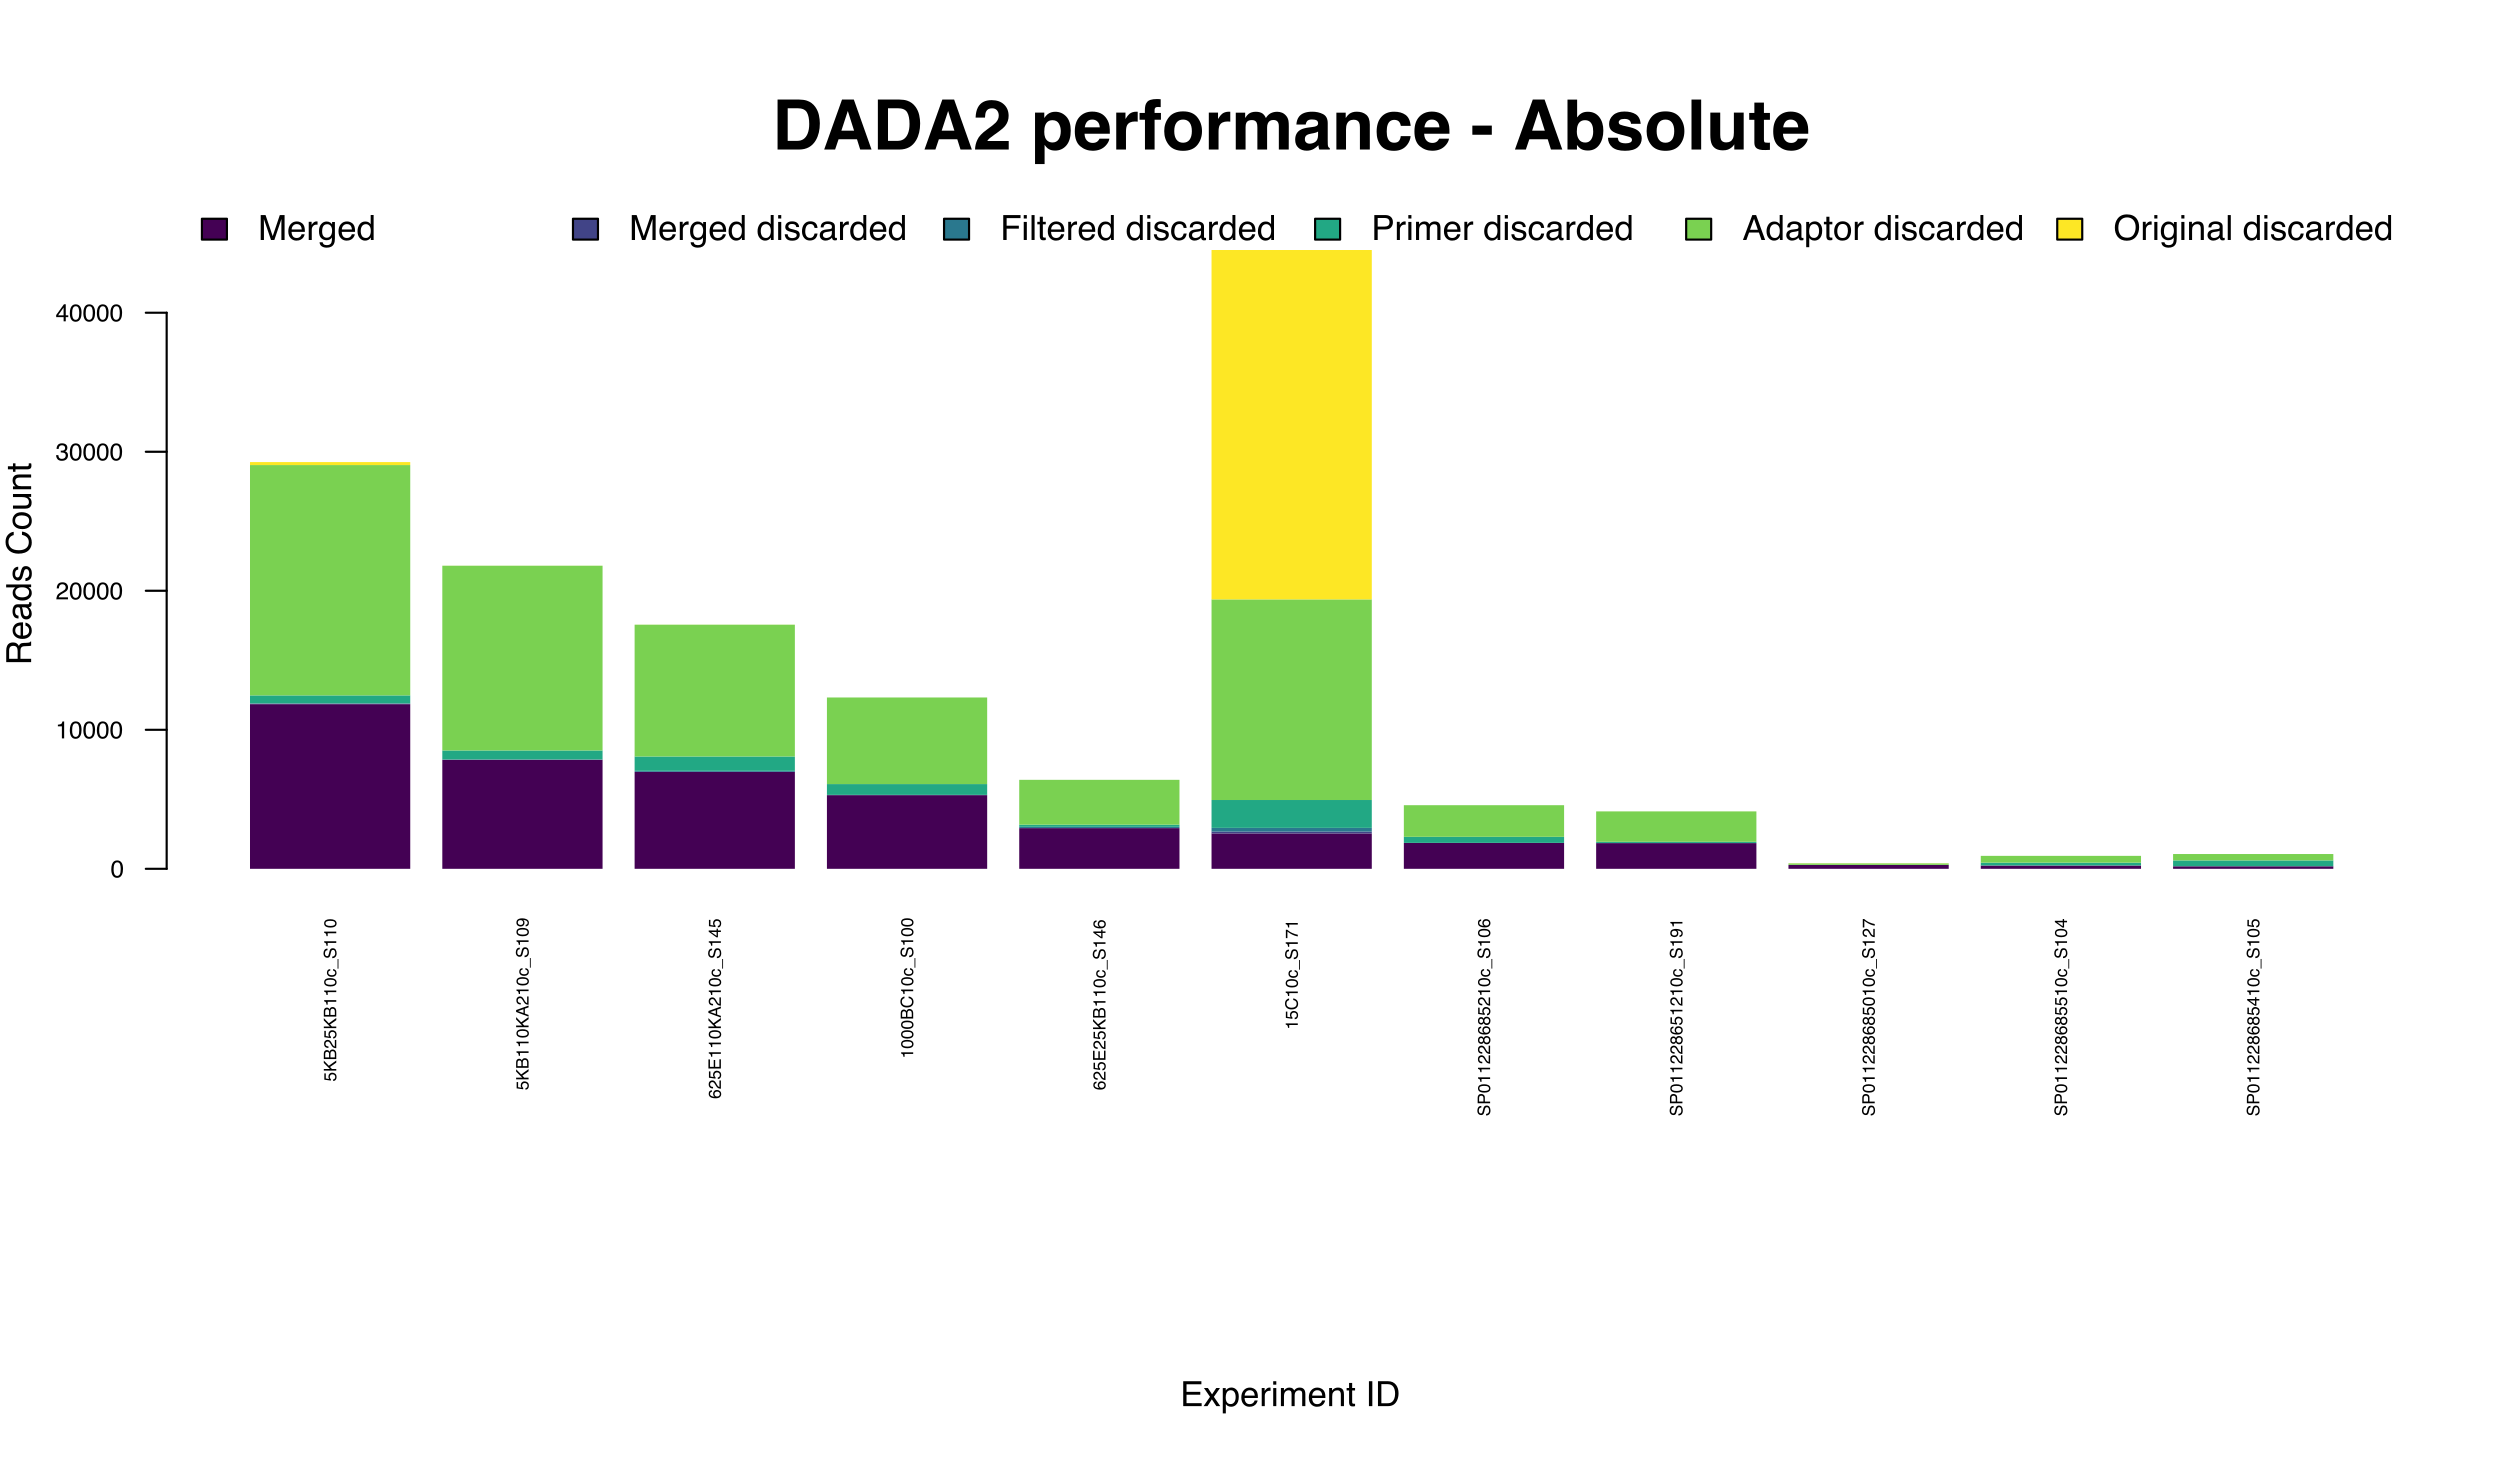 <?xml version="1.0" encoding="UTF-8"?>
<svg xmlns="http://www.w3.org/2000/svg" xmlns:xlink="http://www.w3.org/1999/xlink" width="864pt" height="504pt" viewBox="0 0 864 504" version="1.1">
<defs>
<g>
<symbol overflow="visible" id="glyph0-0">
<path style="stroke:none;" d="M 0 -0.195 L -4.305 -0.195 L -4.305 -3.609 L 0 -3.609 Z M -0.539 -3.07 L -3.766 -3.07 L -3.766 -0.734 L -0.539 -0.734 Z M -0.539 -3.07 "/>
</symbol>
<symbol overflow="visible" id="glyph0-1">
<path style="stroke:none;" d="M -1.07 -0.742 C -0.77 -0.777 -0.562 -0.914 -0.445 -1.16 C -0.387 -1.285 -0.355 -1.43 -0.355 -1.594 C -0.355 -1.906 -0.457 -2.137 -0.656 -2.289 C -0.855 -2.438 -1.074 -2.516 -1.316 -2.516 C -1.609 -2.516 -1.836 -2.426 -1.996 -2.246 C -2.156 -2.066 -2.238 -1.852 -2.238 -1.602 C -2.238 -1.422 -2.203 -1.266 -2.133 -1.137 C -2.062 -1.008 -1.965 -0.895 -1.84 -0.805 L -1.867 -0.348 L -4.125 -0.664 L -4.125 -2.844 L -3.617 -2.844 L -3.617 -1.062 L -2.449 -0.883 C -2.523 -0.98 -2.578 -1.074 -2.617 -1.16 C -2.68 -1.316 -2.711 -1.496 -2.711 -1.703 C -2.711 -2.086 -2.59 -2.414 -2.34 -2.68 C -2.094 -2.949 -1.777 -3.082 -1.398 -3.082 C -1 -3.082 -0.652 -2.961 -0.348 -2.715 C -0.047 -2.469 0.105 -2.078 0.105 -1.539 C 0.105 -1.199 0.008 -0.898 -0.184 -0.633 C -0.375 -0.371 -0.672 -0.227 -1.07 -0.195 Z M -1.07 -0.742 "/>
</symbol>
<symbol overflow="visible" id="glyph0-2">
<path style="stroke:none;" d="M -4.305 -0.457 L -4.305 -1.027 L -2.207 -1.027 L -4.305 -3.125 L -4.305 -3.93 L -2.57 -2.141 L 0 -3.977 L 0 -3.219 L -2.16 -1.715 L -1.5 -1.023 L 0 -1.023 L 0 -0.457 Z M -4.305 -0.457 "/>
</symbol>
<symbol overflow="visible" id="glyph0-3">
<path style="stroke:none;" d="M -2.484 -2.074 C -2.484 -2.32 -2.52 -2.512 -2.586 -2.648 C -2.695 -2.863 -2.887 -2.969 -3.168 -2.969 C -3.449 -2.969 -3.637 -2.855 -3.734 -2.629 C -3.789 -2.5 -3.816 -2.309 -3.816 -2.055 L -3.816 -1.016 L -2.484 -1.016 Z M -0.496 -2.27 C -0.496 -2.629 -0.602 -2.883 -0.809 -3.035 C -0.938 -3.133 -1.098 -3.18 -1.281 -3.18 C -1.594 -3.18 -1.809 -3.039 -1.922 -2.758 C -1.984 -2.609 -2.012 -2.414 -2.012 -2.172 L -2.012 -1.016 L -0.496 -1.016 Z M -4.305 -0.441 L -4.305 -2.293 C -4.305 -2.797 -4.152 -3.152 -3.852 -3.367 C -3.676 -3.492 -3.469 -3.555 -3.238 -3.555 C -2.965 -3.555 -2.742 -3.477 -2.57 -3.32 C -2.477 -3.242 -2.395 -3.125 -2.316 -2.977 C -2.234 -3.195 -2.141 -3.363 -2.031 -3.473 C -1.844 -3.664 -1.586 -3.762 -1.258 -3.762 C -0.98 -3.762 -0.727 -3.676 -0.504 -3.5 C -0.168 -3.242 0 -2.828 0 -2.262 L 0 -0.441 Z M -4.305 -0.441 "/>
</symbol>
<symbol overflow="visible" id="glyph0-4">
<path style="stroke:none;" d="M 0 -0.188 C -0.359 -0.207 -0.676 -0.281 -0.945 -0.41 C -1.211 -0.543 -1.453 -0.797 -1.672 -1.172 L -2 -1.734 C -2.145 -1.984 -2.27 -2.164 -2.375 -2.266 C -2.535 -2.426 -2.719 -2.504 -2.93 -2.504 C -3.172 -2.504 -3.367 -2.43 -3.512 -2.285 C -3.656 -2.141 -3.727 -1.945 -3.727 -1.699 C -3.727 -1.336 -3.59 -1.09 -3.316 -0.949 C -3.172 -0.875 -2.969 -0.836 -2.707 -0.828 L -2.707 -0.289 C -3.07 -0.297 -3.371 -0.363 -3.602 -0.492 C -4.008 -0.723 -4.211 -1.125 -4.211 -1.703 C -4.211 -2.184 -4.078 -2.535 -3.82 -2.754 C -3.562 -2.977 -3.273 -3.086 -2.953 -3.086 C -2.617 -3.086 -2.328 -2.969 -2.094 -2.734 C -1.953 -2.598 -1.785 -2.352 -1.586 -2 L -1.367 -1.598 C -1.262 -1.406 -1.16 -1.254 -1.062 -1.145 C -0.895 -0.949 -0.703 -0.828 -0.496 -0.777 L -0.496 -3.066 L 0 -3.066 Z M 0 -0.188 "/>
</symbol>
<symbol overflow="visible" id="glyph0-5">
<path style="stroke:none;" d="M -2.969 -0.574 L -3.375 -0.574 C -3.414 -0.957 -3.473 -1.223 -3.562 -1.371 C -3.648 -1.523 -3.852 -1.633 -4.18 -1.707 L -4.18 -2.125 L 0 -2.125 L 0 -1.562 L -2.969 -1.562 Z M -2.969 -0.574 "/>
</symbol>
<symbol overflow="visible" id="glyph0-6">
<path style="stroke:none;" d="M -4.195 -1.625 C -4.195 -2.168 -3.973 -2.559 -3.523 -2.801 C -3.18 -2.988 -2.703 -3.082 -2.102 -3.082 C -1.531 -3.082 -1.062 -2.996 -0.688 -2.828 C -0.152 -2.582 0.113 -2.18 0.113 -1.621 C 0.113 -1.117 -0.105 -0.742 -0.543 -0.496 C -0.906 -0.289 -1.398 -0.188 -2.012 -0.188 C -2.488 -0.188 -2.898 -0.25 -3.242 -0.371 C -3.879 -0.602 -4.195 -1.02 -4.195 -1.625 Z M -0.367 -1.617 C -0.367 -1.891 -0.488 -2.109 -0.73 -2.27 C -0.973 -2.434 -1.422 -2.516 -2.082 -2.516 C -2.559 -2.516 -2.953 -2.453 -3.258 -2.336 C -3.566 -2.219 -3.719 -1.992 -3.719 -1.656 C -3.719 -1.344 -3.574 -1.117 -3.281 -0.973 C -2.992 -0.832 -2.562 -0.758 -1.992 -0.758 C -1.562 -0.758 -1.219 -0.805 -0.961 -0.898 C -0.562 -1.039 -0.367 -1.277 -0.367 -1.617 Z M -0.367 -1.617 "/>
</symbol>
<symbol overflow="visible" id="glyph0-7">
<path style="stroke:none;" d="M -3.227 -1.598 C -3.227 -1.949 -3.141 -2.238 -2.969 -2.461 C -2.797 -2.68 -2.504 -2.812 -2.082 -2.859 L -2.082 -2.348 C -2.277 -2.316 -2.438 -2.242 -2.566 -2.133 C -2.695 -2.023 -2.758 -1.844 -2.758 -1.598 C -2.758 -1.262 -2.594 -1.02 -2.266 -0.875 C -2.051 -0.781 -1.789 -0.734 -1.477 -0.734 C -1.164 -0.734 -0.898 -0.801 -0.684 -0.934 C -0.469 -1.066 -0.359 -1.277 -0.359 -1.562 C -0.359 -1.781 -0.426 -1.953 -0.562 -2.082 C -0.695 -2.211 -0.879 -2.297 -1.109 -2.348 L -1.109 -2.859 C -0.695 -2.801 -0.391 -2.656 -0.199 -2.422 C -0.004 -2.188 0.09 -1.887 0.09 -1.52 C 0.09 -1.109 -0.059 -0.781 -0.359 -0.539 C -0.66 -0.297 -1.031 -0.172 -1.484 -0.172 C -2.035 -0.172 -2.461 -0.309 -2.77 -0.574 C -3.074 -0.844 -3.227 -1.184 -3.227 -1.598 Z M -3.227 -1.598 "/>
</symbol>
<symbol overflow="visible" id="glyph0-8">
<path style="stroke:none;" d="M 0.75 0 L 0.453 0 L 0.453 -3.336 L 0.75 -3.336 Z M 0.75 0 "/>
</symbol>
<symbol overflow="visible" id="glyph0-9">
<path style="stroke:none;" d="M -1.391 -0.84 C -1.145 -0.852 -0.945 -0.91 -0.793 -1.012 C -0.508 -1.203 -0.367 -1.547 -0.367 -2.031 C -0.367 -2.25 -0.398 -2.453 -0.461 -2.633 C -0.582 -2.98 -0.797 -3.152 -1.109 -3.152 C -1.344 -3.152 -1.512 -3.078 -1.609 -2.934 C -1.707 -2.785 -1.793 -2.551 -1.867 -2.234 L -2 -1.652 C -2.086 -1.273 -2.18 -1.004 -2.281 -0.844 C -2.461 -0.57 -2.73 -0.434 -3.086 -0.434 C -3.473 -0.434 -3.793 -0.566 -4.039 -0.836 C -4.289 -1.102 -4.414 -1.48 -4.414 -1.973 C -4.414 -2.422 -4.305 -2.805 -4.086 -3.121 C -3.867 -3.438 -3.52 -3.594 -3.039 -3.594 L -3.039 -3.047 C -3.27 -3.016 -3.449 -2.953 -3.57 -2.859 C -3.797 -2.68 -3.906 -2.379 -3.906 -1.953 C -3.906 -1.609 -3.836 -1.363 -3.691 -1.215 C -3.547 -1.062 -3.379 -0.988 -3.188 -0.988 C -2.977 -0.988 -2.82 -1.074 -2.727 -1.25 C -2.664 -1.367 -2.586 -1.625 -2.492 -2.031 L -2.352 -2.637 C -2.285 -2.93 -2.195 -3.152 -2.078 -3.312 C -1.879 -3.586 -1.586 -3.719 -1.203 -3.719 C -0.727 -3.719 -0.387 -3.547 -0.18 -3.199 C 0.023 -2.852 0.125 -2.453 0.125 -1.992 C 0.125 -1.457 -0.012 -1.039 -0.285 -0.734 C -0.555 -0.434 -0.922 -0.285 -1.391 -0.289 Z M -1.391 -0.84 "/>
</symbol>
<symbol overflow="visible" id="glyph0-10">
<path style="stroke:none;" d="M -1.762 -2.664 L -3.664 -2.012 L -1.766 -1.32 Z M -4.305 -1.707 L -4.305 -2.367 L 0 -3.93 L 0 -3.289 L -1.289 -2.852 L -1.289 -1.152 L 0 -0.688 L 0 -0.086 Z M -4.305 -1.707 "/>
</symbol>
<symbol overflow="visible" id="glyph0-11">
<path style="stroke:none;" d="M -1.016 -0.797 C -0.723 -0.812 -0.523 -0.926 -0.41 -1.133 C -0.352 -1.242 -0.32 -1.363 -0.32 -1.496 C -0.32 -1.75 -0.426 -1.965 -0.637 -2.141 C -0.848 -2.32 -1.273 -2.445 -1.914 -2.52 C -1.73 -2.402 -1.602 -2.258 -1.523 -2.086 C -1.449 -1.914 -1.414 -1.727 -1.414 -1.527 C -1.414 -1.121 -1.539 -0.801 -1.789 -0.566 C -2.043 -0.332 -2.367 -0.215 -2.762 -0.215 C -3.145 -0.215 -3.477 -0.332 -3.766 -0.562 C -4.055 -0.797 -4.203 -1.137 -4.203 -1.59 C -4.203 -2.203 -3.926 -2.625 -3.375 -2.855 C -3.07 -2.984 -2.695 -3.051 -2.238 -3.051 C -1.727 -3.051 -1.27 -2.973 -0.871 -2.82 C -0.211 -2.562 0.117 -2.129 0.117 -1.516 C 0.117 -1.105 0.012 -0.797 -0.203 -0.582 C -0.418 -0.371 -0.688 -0.266 -1.016 -0.266 Z M -1.875 -1.598 C -1.875 -1.805 -1.945 -1.996 -2.082 -2.168 C -2.219 -2.344 -2.461 -2.43 -2.805 -2.43 C -3.113 -2.43 -3.344 -2.352 -3.492 -2.195 C -3.645 -2.039 -3.719 -1.844 -3.719 -1.602 C -3.719 -1.344 -3.633 -1.141 -3.461 -0.988 C -3.289 -0.836 -3.059 -0.762 -2.77 -0.762 C -2.496 -0.762 -2.277 -0.828 -2.117 -0.961 C -1.957 -1.094 -1.875 -1.305 -1.875 -1.598 Z M -1.875 -1.598 "/>
</symbol>
<symbol overflow="visible" id="glyph0-12">
<path style="stroke:none;" d="M -4.211 -1.754 C -4.211 -2.223 -4.09 -2.551 -3.848 -2.734 C -3.605 -2.918 -3.355 -3.012 -3.098 -3.012 L -3.098 -2.492 C -3.262 -2.461 -3.391 -2.41 -3.484 -2.34 C -3.66 -2.215 -3.75 -2.023 -3.75 -1.766 C -3.75 -1.469 -3.613 -1.234 -3.34 -1.062 C -3.07 -0.887 -2.68 -0.789 -2.172 -0.77 C -2.348 -0.891 -2.48 -1.043 -2.57 -1.227 C -2.648 -1.395 -2.688 -1.582 -2.688 -1.789 C -2.688 -2.141 -2.574 -2.449 -2.352 -2.711 C -2.125 -2.973 -1.789 -3.102 -1.344 -3.102 C -0.965 -3.102 -0.625 -2.977 -0.332 -2.73 C -0.039 -2.484 0.109 -2.129 0.109 -1.672 C 0.109 -1.277 -0.039 -0.938 -0.34 -0.652 C -0.637 -0.367 -1.137 -0.227 -1.844 -0.227 C -2.363 -0.227 -2.805 -0.289 -3.172 -0.418 C -3.867 -0.66 -4.211 -1.105 -4.211 -1.754 Z M -0.359 -1.719 C -0.359 -1.996 -0.453 -2.203 -0.641 -2.34 C -0.828 -2.477 -1.047 -2.547 -1.301 -2.547 C -1.516 -2.547 -1.719 -2.484 -1.914 -2.359 C -2.109 -2.238 -2.207 -2.016 -2.207 -1.691 C -2.207 -1.465 -2.133 -1.266 -1.98 -1.094 C -1.828 -0.922 -1.602 -0.84 -1.301 -0.84 C -1.035 -0.84 -0.812 -0.914 -0.633 -1.07 C -0.453 -1.227 -0.359 -1.441 -0.359 -1.719 Z M -0.359 -1.719 "/>
</symbol>
<symbol overflow="visible" id="glyph0-13">
<path style="stroke:none;" d="M -4.305 -0.512 L -4.305 -3.652 L -3.777 -3.652 L -3.777 -1.082 L -2.469 -1.082 L -2.469 -3.457 L -1.973 -3.457 L -1.973 -1.082 L -0.512 -1.082 L -0.512 -3.695 L 0 -3.695 L 0 -0.512 Z M -4.305 -0.512 "/>
</symbol>
<symbol overflow="visible" id="glyph0-14">
<path style="stroke:none;" d="M -1.484 -1.984 L -3.387 -1.984 L -1.484 -0.641 Z M 0 -1.992 L -1.023 -1.992 L -1.023 -0.152 L -1.539 -0.152 L -4.207 -2.074 L -4.207 -2.52 L -1.484 -2.52 L -1.484 -3.137 L -1.023 -3.137 L -1.023 -2.52 L 0 -2.52 Z M 0 -1.992 "/>
</symbol>
<symbol overflow="visible" id="glyph0-15">
<path style="stroke:none;" d="M -4.422 -2.27 C -4.422 -2.816 -4.277 -3.238 -3.992 -3.539 C -3.703 -3.84 -3.375 -4.008 -3.012 -4.039 L -3.012 -3.473 C -3.289 -3.406 -3.508 -3.277 -3.672 -3.086 C -3.832 -2.895 -3.914 -2.625 -3.914 -2.277 C -3.914 -1.852 -3.766 -1.512 -3.469 -1.25 C -3.172 -0.988 -2.711 -0.859 -2.098 -0.859 C -1.594 -0.859 -1.184 -0.977 -0.871 -1.211 C -0.559 -1.445 -0.402 -1.797 -0.402 -2.266 C -0.402 -2.695 -0.566 -3.023 -0.895 -3.246 C -1.07 -3.367 -1.297 -3.453 -1.582 -3.512 L -1.582 -4.082 C -1.129 -4.031 -0.75 -3.863 -0.441 -3.578 C -0.074 -3.234 0.113 -2.773 0.113 -2.195 C 0.113 -1.695 -0.039 -1.273 -0.344 -0.934 C -0.742 -0.488 -1.359 -0.266 -2.195 -0.266 C -2.832 -0.266 -3.352 -0.434 -3.758 -0.77 C -4.199 -1.133 -4.422 -1.633 -4.422 -2.27 Z M -4.422 -2.27 "/>
</symbol>
<symbol overflow="visible" id="glyph0-16">
<path style="stroke:none;" d="M -4.125 -3.137 L -3.664 -3.137 C -3.535 -3.004 -3.305 -2.824 -2.984 -2.602 C -2.66 -2.375 -2.309 -2.18 -1.934 -2.008 C -1.57 -1.836 -1.234 -1.707 -0.934 -1.621 C -0.742 -1.562 -0.43 -1.492 0 -1.398 L 0 -0.816 C -0.801 -0.949 -1.598 -1.242 -2.391 -1.695 C -2.855 -1.965 -3.258 -2.246 -3.594 -2.539 L -3.594 -0.219 L -4.125 -0.219 Z M -4.125 -3.137 "/>
</symbol>
<symbol overflow="visible" id="glyph0-17">
<path style="stroke:none;" d="M -4.305 -0.512 L -4.305 -2.449 C -4.305 -2.832 -4.195 -3.141 -3.98 -3.375 C -3.766 -3.609 -3.461 -3.727 -3.07 -3.727 C -2.734 -3.727 -2.441 -3.621 -2.191 -3.414 C -1.945 -3.203 -1.82 -2.883 -1.82 -2.449 L -1.82 -1.098 L 0 -1.094 L 0 -0.512 Z M -3.066 -3.137 C -3.383 -3.137 -3.598 -3.02 -3.711 -2.785 C -3.773 -2.656 -3.805 -2.48 -3.805 -2.258 L -3.805 -1.098 L -2.312 -1.098 L -2.312 -2.258 C -2.312 -2.52 -2.367 -2.73 -2.477 -2.895 C -2.59 -3.055 -2.785 -3.137 -3.066 -3.137 Z M -3.066 -3.137 "/>
</symbol>
<symbol overflow="visible" id="glyph0-18">
<path style="stroke:none;" d="M -2.438 -1.633 C -2.438 -1.863 -2.504 -2.047 -2.633 -2.176 C -2.762 -2.309 -2.918 -2.375 -3.098 -2.375 C -3.254 -2.375 -3.398 -2.312 -3.527 -2.188 C -3.656 -2.062 -3.723 -1.871 -3.723 -1.613 C -3.723 -1.359 -3.656 -1.176 -3.527 -1.062 C -3.398 -0.949 -3.242 -0.895 -3.066 -0.895 C -2.871 -0.895 -2.715 -0.969 -2.605 -1.113 C -2.492 -1.262 -2.438 -1.434 -2.438 -1.633 Z M -0.359 -1.664 C -0.359 -1.906 -0.426 -2.109 -0.559 -2.273 C -0.691 -2.434 -0.887 -2.516 -1.148 -2.516 C -1.422 -2.516 -1.625 -2.43 -1.766 -2.266 C -1.906 -2.098 -1.977 -1.887 -1.977 -1.625 C -1.977 -1.375 -1.906 -1.168 -1.762 -1.008 C -1.617 -0.852 -1.422 -0.77 -1.164 -0.77 C -0.945 -0.77 -0.758 -0.844 -0.598 -0.988 C -0.438 -1.133 -0.359 -1.359 -0.359 -1.664 Z M -2.234 -0.914 C -2.297 -0.766 -2.371 -0.652 -2.453 -0.57 C -2.609 -0.418 -2.812 -0.34 -3.062 -0.34 C -3.375 -0.34 -3.645 -0.453 -3.871 -0.68 C -4.094 -0.906 -4.207 -1.227 -4.207 -1.645 C -4.207 -2.047 -4.102 -2.363 -3.891 -2.59 C -3.68 -2.82 -3.43 -2.934 -3.148 -2.934 C -2.887 -2.934 -2.672 -2.867 -2.512 -2.734 C -2.418 -2.66 -2.328 -2.543 -2.242 -2.387 C -2.16 -2.562 -2.07 -2.699 -1.965 -2.797 C -1.77 -2.984 -1.516 -3.078 -1.203 -3.078 C -0.836 -3.078 -0.523 -2.953 -0.266 -2.703 C -0.008 -2.457 0.121 -2.105 0.121 -1.652 C 0.121 -1.242 0.008 -0.898 -0.211 -0.617 C -0.434 -0.336 -0.758 -0.195 -1.18 -0.195 C -1.426 -0.195 -1.641 -0.254 -1.82 -0.375 C -2 -0.496 -2.141 -0.676 -2.234 -0.914 Z M -2.234 -0.914 "/>
</symbol>
<symbol overflow="visible" id="glyph1-0">
<path style="stroke:none;" d="M 1.805 -17.273 L 15.715 -17.273 L 15.715 0 L 1.805 0 Z M 13.559 -2.156 L 13.559 -15.117 L 3.961 -15.117 L 3.961 -2.156 Z M 13.559 -2.156 "/>
</symbol>
<symbol overflow="visible" id="glyph1-1">
<path style="stroke:none;" d="M 9.27 0 L 1.828 0 L 1.828 -17.273 L 9.27 -17.273 C 10.34 -17.258 11.23 -17.133 11.941 -16.898 C 13.152 -16.5 14.133 -15.77 14.883 -14.707 C 15.484 -13.848 15.895 -12.918 16.113 -11.918 C 16.332 -10.918 16.441 -9.965 16.441 -9.059 C 16.441 -6.762 15.98 -4.816 15.059 -3.223 C 13.809 -1.074 11.879 0 9.27 0 Z M 11.953 -12.867 C 11.398 -13.805 10.301 -14.273 8.66 -14.273 L 5.332 -14.273 L 5.332 -3 L 8.66 -3 C 10.363 -3 11.551 -3.84 12.223 -5.52 C 12.59 -6.441 12.773 -7.539 12.773 -8.812 C 12.773 -10.57 12.5 -11.922 11.953 -12.867 Z M 11.953 -12.867 "/>
</symbol>
<symbol overflow="visible" id="glyph1-2">
<path style="stroke:none;" d="M 11.941 -3.551 L 5.578 -3.551 L 4.383 0 L 0.609 0 L 6.773 -17.273 L 10.852 -17.273 L 16.969 0 L 13.055 0 Z M 10.934 -6.527 L 8.777 -13.324 L 6.551 -6.527 Z M 10.934 -6.527 "/>
</symbol>
<symbol overflow="visible" id="glyph1-3">
<path style="stroke:none;" d="M 8.344 -13.535 C 7.945 -14.012 7.375 -14.25 6.633 -14.25 C 5.617 -14.25 4.926 -13.871 4.559 -13.113 C 4.348 -12.676 4.223 -11.98 4.184 -11.027 L 0.938 -11.027 C 0.992 -12.473 1.254 -13.641 1.723 -14.531 C 2.613 -16.227 4.195 -17.074 6.469 -17.074 C 8.266 -17.074 9.695 -16.578 10.758 -15.578 C 11.82 -14.582 12.352 -13.266 12.352 -11.625 C 12.352 -10.367 11.977 -9.25 11.227 -8.273 C 10.734 -7.625 9.926 -6.902 8.801 -6.105 L 7.465 -5.156 C 6.629 -4.562 6.055 -4.133 5.75 -3.867 C 5.441 -3.602 5.18 -3.293 4.969 -2.941 L 12.387 -2.941 L 12.387 0 L 0.75 0 C 0.781 -1.219 1.043 -2.332 1.535 -3.34 C 2.012 -4.473 3.137 -5.672 4.91 -6.938 C 6.449 -8.039 7.445 -8.828 7.898 -9.305 C 8.594 -10.047 8.941 -10.859 8.941 -11.742 C 8.941 -12.461 8.742 -13.059 8.344 -13.535 Z M 8.344 -13.535 "/>
</symbol>
<symbol overflow="visible" id="glyph1-4">
<g>
</g>
</symbol>
<symbol overflow="visible" id="glyph1-5">
<path style="stroke:none;" d="M 12.258 -11.402 C 13.289 -10.301 13.805 -8.684 13.805 -6.551 C 13.805 -4.301 13.297 -2.586 12.289 -1.406 C 11.277 -0.227 9.973 0.363 8.379 0.363 C 7.363 0.363 6.52 0.109 5.848 -0.398 C 5.48 -0.68 5.121 -1.09 4.77 -1.629 L 4.77 5.027 L 1.465 5.027 L 1.465 -12.773 L 4.664 -12.773 L 4.664 -10.887 C 5.023 -11.441 5.406 -11.879 5.812 -12.199 C 6.555 -12.77 7.438 -13.055 8.461 -13.055 C 9.953 -13.055 11.219 -12.504 12.258 -11.402 Z M 10.359 -6.387 C 10.359 -7.371 10.133 -8.242 9.688 -9 C 9.238 -9.758 8.508 -10.137 7.5 -10.137 C 6.289 -10.137 5.457 -9.562 5.004 -8.414 C 4.77 -7.805 4.652 -7.031 4.652 -6.094 C 4.652 -4.609 5.047 -3.566 5.836 -2.965 C 6.305 -2.613 6.859 -2.438 7.5 -2.438 C 8.43 -2.438 9.141 -2.797 9.625 -3.516 C 10.113 -4.234 10.359 -5.191 10.359 -6.387 Z M 10.359 -6.387 "/>
</symbol>
<symbol overflow="visible" id="glyph1-6">
<path style="stroke:none;" d="M 12.492 -3.75 C 12.406 -2.992 12.012 -2.223 11.309 -1.441 C 10.215 -0.199 8.684 0.422 6.715 0.422 C 5.09 0.422 3.656 -0.102 2.414 -1.148 C 1.172 -2.195 0.551 -3.898 0.551 -6.258 C 0.551 -8.469 1.109 -10.164 2.234 -11.344 C 3.355 -12.523 4.809 -13.113 6.598 -13.113 C 7.66 -13.113 8.617 -12.914 9.469 -12.516 C 10.32 -12.117 11.023 -11.488 11.578 -10.629 C 12.078 -9.871 12.402 -8.992 12.551 -7.992 C 12.637 -7.406 12.672 -6.562 12.656 -5.461 L 3.914 -5.461 C 3.961 -4.18 4.363 -3.281 5.121 -2.766 C 5.582 -2.445 6.137 -2.285 6.785 -2.285 C 7.473 -2.285 8.031 -2.48 8.461 -2.871 C 8.695 -3.082 8.902 -3.375 9.082 -3.75 Z M 9.188 -7.664 C 9.133 -8.547 8.867 -9.219 8.383 -9.672 C 7.902 -10.129 7.309 -10.359 6.598 -10.359 C 5.824 -10.359 5.227 -10.117 4.797 -9.633 C 4.371 -9.148 4.105 -8.492 3.996 -7.664 Z M 9.188 -7.664 "/>
</symbol>
<symbol overflow="visible" id="glyph1-7">
<path style="stroke:none;" d="M 7.98 -9.691 C 6.637 -9.691 5.734 -9.254 5.273 -8.379 C 5.016 -7.887 4.887 -7.129 4.887 -6.105 L 4.887 0 L 1.523 0 L 1.523 -12.773 L 4.711 -12.773 L 4.711 -10.547 C 5.227 -11.398 5.676 -11.98 6.059 -12.293 C 6.684 -12.816 7.496 -13.078 8.496 -13.078 C 8.559 -13.078 8.609 -13.078 8.656 -13.07 C 8.699 -13.066 8.793 -13.062 8.941 -13.055 L 8.941 -9.633 C 8.73 -9.656 8.543 -9.672 8.379 -9.68 C 8.215 -9.688 8.082 -9.691 7.98 -9.691 Z M 7.98 -9.691 "/>
</symbol>
<symbol overflow="visible" id="glyph1-8">
<path style="stroke:none;" d="M 7.547 -17.379 L 7.547 -14.66 C 7.359 -14.684 7.047 -14.703 6.602 -14.711 C 6.16 -14.723 5.859 -14.625 5.688 -14.422 C 5.52 -14.215 5.438 -13.984 5.438 -13.734 L 5.438 -12.656 L 7.629 -12.656 L 7.629 -10.301 L 5.438 -10.301 L 5.438 0 L 2.109 0 L 2.109 -10.301 L 0.246 -10.301 L 0.246 -12.656 L 2.074 -12.656 L 2.074 -13.477 C 2.074 -14.844 2.305 -15.785 2.766 -16.301 C 3.25 -17.066 4.418 -17.449 6.27 -17.449 C 6.48 -17.449 6.672 -17.445 6.844 -17.43 C 7.016 -17.418 7.25 -17.402 7.547 -17.379 Z M 7.547 -17.379 "/>
</symbol>
<symbol overflow="visible" id="glyph1-9">
<path style="stroke:none;" d="M 12.211 -11.156 C 13.289 -9.805 13.828 -8.207 13.828 -6.363 C 13.828 -4.488 13.289 -2.883 12.211 -1.555 C 11.133 -0.223 9.496 0.445 7.301 0.445 C 5.105 0.445 3.469 -0.219 2.391 -1.555 C 1.312 -2.887 0.773 -4.488 0.773 -6.363 C 0.773 -8.207 1.312 -9.805 2.391 -11.156 C 3.469 -12.508 5.105 -13.184 7.301 -13.184 C 9.496 -13.184 11.133 -12.508 12.211 -11.156 Z M 7.289 -10.359 C 6.312 -10.359 5.562 -10.016 5.031 -9.32 C 4.504 -8.629 4.242 -7.645 4.242 -6.363 C 4.242 -5.082 4.508 -4.094 5.031 -3.398 C 5.559 -2.703 6.312 -2.355 7.289 -2.355 C 8.266 -2.355 9.016 -2.703 9.539 -3.398 C 10.062 -4.094 10.324 -5.082 10.324 -6.363 C 10.324 -7.645 10.062 -8.633 9.539 -9.32 C 9.016 -10.012 8.266 -10.359 7.289 -10.359 Z M 7.289 -10.359 "/>
</symbol>
<symbol overflow="visible" id="glyph1-10">
<path style="stroke:none;" d="M 8.73 -9.258 C 8.449 -9.875 7.898 -10.184 7.078 -10.184 C 6.125 -10.184 5.484 -9.875 5.156 -9.258 C 4.977 -8.906 4.887 -8.383 4.887 -7.688 L 4.887 0 L 1.5 0 L 1.5 -12.75 L 4.746 -12.75 L 4.746 -10.887 C 5.16 -11.551 5.551 -12.023 5.918 -12.305 C 6.566 -12.805 7.406 -13.055 8.438 -13.055 C 9.414 -13.055 10.203 -12.84 10.805 -12.41 C 11.289 -12.012 11.656 -11.5 11.906 -10.875 C 12.344 -11.625 12.887 -12.176 13.535 -12.527 C 14.223 -12.879 14.988 -13.055 15.832 -13.055 C 16.395 -13.055 16.949 -12.945 17.496 -12.727 C 18.043 -12.508 18.539 -12.125 18.984 -11.578 C 19.344 -11.133 19.586 -10.586 19.711 -9.938 C 19.789 -9.508 19.828 -8.879 19.828 -8.051 L 19.805 0 L 16.383 0 L 16.383 -8.133 C 16.383 -8.617 16.305 -9.016 16.148 -9.328 C 15.852 -9.922 15.305 -10.219 14.508 -10.219 C 13.586 -10.219 12.949 -9.836 12.598 -9.07 C 12.418 -8.664 12.328 -8.176 12.328 -7.605 L 12.328 0 L 8.965 0 L 8.965 -7.605 C 8.965 -8.363 8.887 -8.914 8.73 -9.258 Z M 8.73 -9.258 "/>
</symbol>
<symbol overflow="visible" id="glyph1-11">
<path style="stroke:none;" d="M 2.039 -11.391 C 2.922 -12.516 4.438 -13.078 6.586 -13.078 C 7.984 -13.078 9.227 -12.801 10.312 -12.246 C 11.398 -11.691 11.941 -10.645 11.941 -9.105 L 11.941 -3.246 C 11.941 -2.84 11.949 -2.348 11.965 -1.77 C 11.988 -1.332 12.055 -1.035 12.164 -0.879 C 12.273 -0.723 12.438 -0.594 12.656 -0.492 L 12.656 0 L 9.023 0 C 8.922 -0.258 8.852 -0.5 8.812 -0.727 C 8.773 -0.953 8.742 -1.211 8.719 -1.5 C 8.258 -1 7.727 -0.574 7.125 -0.223 C 6.406 0.191 5.594 0.398 4.688 0.398 C 3.531 0.398 2.578 0.07 1.82 -0.594 C 1.066 -1.254 0.691 -2.188 0.691 -3.398 C 0.691 -4.969 1.297 -6.105 2.508 -6.809 C 3.172 -7.191 4.148 -7.465 5.438 -7.629 L 6.574 -7.77 C 7.191 -7.848 7.633 -7.945 7.898 -8.062 C 8.375 -8.266 8.613 -8.582 8.613 -9.012 C 8.613 -9.535 8.43 -9.898 8.07 -10.094 C 7.707 -10.293 7.172 -10.395 6.469 -10.395 C 5.68 -10.395 5.121 -10.199 4.793 -9.809 C 4.559 -9.52 4.402 -9.129 4.324 -8.637 L 1.102 -8.637 C 1.172 -9.754 1.484 -10.672 2.039 -11.391 Z M 4.523 -2.414 C 4.836 -2.156 5.219 -2.027 5.672 -2.027 C 6.391 -2.027 7.055 -2.238 7.656 -2.66 C 8.262 -3.082 8.578 -3.852 8.602 -4.969 L 8.602 -6.211 C 8.391 -6.078 8.18 -5.969 7.961 -5.891 C 7.746 -5.809 7.453 -5.73 7.078 -5.66 L 6.328 -5.52 C 5.625 -5.395 5.121 -5.242 4.816 -5.062 C 4.301 -4.758 4.043 -4.285 4.043 -3.645 C 4.043 -3.074 4.203 -2.664 4.523 -2.414 Z M 4.523 -2.414 "/>
</symbol>
<symbol overflow="visible" id="glyph1-12">
<path style="stroke:none;" d="M 7.57 -10.301 C 6.438 -10.301 5.66 -9.82 5.238 -8.859 C 5.02 -8.352 4.91 -7.703 4.91 -6.914 L 4.91 0 L 1.582 0 L 1.582 -12.75 L 4.805 -12.75 L 4.805 -10.887 C 5.234 -11.543 5.641 -12.016 6.023 -12.305 C 6.711 -12.82 7.582 -13.078 8.637 -13.078 C 9.957 -13.078 11.039 -12.734 11.875 -12.039 C 12.715 -11.348 13.137 -10.203 13.137 -8.602 L 13.137 0 L 9.715 0 L 9.715 -7.77 C 9.715 -8.441 9.625 -8.957 9.445 -9.316 C 9.117 -9.973 8.492 -10.301 7.57 -10.301 Z M 7.57 -10.301 "/>
</symbol>
<symbol overflow="visible" id="glyph1-13">
<path style="stroke:none;" d="M 12.609 -8.191 L 9.188 -8.191 C 9.125 -8.668 8.965 -9.098 8.707 -9.48 C 8.332 -9.996 7.75 -10.254 6.961 -10.254 C 5.836 -10.254 5.066 -9.695 4.652 -8.578 C 4.434 -7.984 4.324 -7.195 4.324 -6.211 C 4.324 -5.273 4.434 -4.52 4.652 -3.949 C 5.051 -2.887 5.801 -2.355 6.902 -2.355 C 7.684 -2.355 8.238 -2.566 8.566 -2.988 C 8.895 -3.41 9.094 -3.957 9.164 -4.629 L 12.574 -4.629 C 12.496 -3.613 12.129 -2.652 11.473 -1.746 C 10.426 -0.285 8.875 0.445 6.82 0.445 C 4.766 0.445 3.254 -0.164 2.285 -1.383 C 1.316 -2.602 0.832 -4.184 0.832 -6.129 C 0.832 -8.324 1.367 -10.031 2.438 -11.25 C 3.508 -12.469 4.984 -13.078 6.867 -13.078 C 8.469 -13.078 9.781 -12.719 10.797 -12 C 11.816 -11.281 12.422 -10.012 12.609 -8.191 Z M 12.609 -8.191 "/>
</symbol>
<symbol overflow="visible" id="glyph1-14">
<path style="stroke:none;" d="M 0.551 -8.273 L 7.277 -8.273 L 7.277 -5.109 L 0.551 -5.109 Z M 0.551 -8.273 "/>
</symbol>
<symbol overflow="visible" id="glyph1-15">
<path style="stroke:none;" d="M 8.496 0.34 C 7.441 0.34 6.594 0.129 5.953 -0.293 C 5.57 -0.543 5.156 -0.98 4.711 -1.605 L 4.711 0 L 1.441 0 L 1.441 -17.25 L 4.77 -17.25 L 4.77 -11.109 C 5.191 -11.703 5.656 -12.156 6.164 -12.469 C 6.766 -12.859 7.531 -13.055 8.461 -13.055 C 10.141 -13.055 11.453 -12.449 12.406 -11.238 C 13.355 -10.027 13.828 -8.465 13.828 -6.551 C 13.828 -4.566 13.359 -2.922 12.422 -1.617 C 11.484 -0.312 10.176 0.34 8.496 0.34 Z M 10.324 -6.199 C 10.324 -7.105 10.207 -7.855 9.973 -8.449 C 9.527 -9.574 8.707 -10.137 7.512 -10.137 C 6.301 -10.137 5.469 -9.586 5.016 -8.484 C 4.781 -7.898 4.664 -7.141 4.664 -6.211 C 4.664 -5.117 4.906 -4.211 5.391 -3.492 C 5.875 -2.773 6.613 -2.414 7.605 -2.414 C 8.465 -2.414 9.133 -2.762 9.609 -3.457 C 10.086 -4.152 10.324 -5.066 10.324 -6.199 Z M 10.324 -6.199 "/>
</symbol>
<symbol overflow="visible" id="glyph1-16">
<path style="stroke:none;" d="M 10.359 -12.188 C 11.359 -11.547 11.934 -10.445 12.082 -8.883 L 8.742 -8.883 C 8.695 -9.312 8.574 -9.652 8.379 -9.902 C 8.012 -10.355 7.387 -10.582 6.504 -10.582 C 5.777 -10.582 5.258 -10.469 4.953 -10.242 C 4.645 -10.016 4.488 -9.75 4.488 -9.445 C 4.488 -9.062 4.652 -8.785 4.98 -8.613 C 5.309 -8.434 6.469 -8.125 8.461 -7.688 C 9.789 -7.375 10.785 -6.902 11.449 -6.27 C 12.105 -5.629 12.434 -4.828 12.434 -3.867 C 12.434 -2.602 11.961 -1.57 11.023 -0.766 C 10.082 0.035 8.625 0.434 6.656 0.434 C 4.648 0.434 3.164 0.008 2.211 -0.836 C 1.254 -1.684 0.773 -2.766 0.773 -4.078 L 4.16 -4.078 C 4.23 -3.484 4.383 -3.062 4.617 -2.812 C 5.031 -2.367 5.797 -2.145 6.914 -2.145 C 7.57 -2.145 8.094 -2.242 8.477 -2.438 C 8.863 -2.633 9.059 -2.926 9.059 -3.316 C 9.059 -3.691 8.902 -3.977 8.59 -4.172 C 8.277 -4.367 7.117 -4.703 5.109 -5.18 C 3.664 -5.539 2.645 -5.988 2.051 -6.527 C 1.457 -7.059 1.16 -7.824 1.16 -8.824 C 1.16 -10.004 1.625 -11.016 2.547 -11.867 C 3.473 -12.715 4.777 -13.137 6.457 -13.137 C 8.051 -13.137 9.352 -12.82 10.359 -12.188 Z M 10.359 -12.188 "/>
</symbol>
<symbol overflow="visible" id="glyph1-17">
<path style="stroke:none;" d="M 1.629 -17.273 L 4.969 -17.273 L 4.969 0 L 1.629 0 Z M 1.629 -17.273 "/>
</symbol>
<symbol overflow="visible" id="glyph1-18">
<path style="stroke:none;" d="M 9.75 -1.805 C 9.719 -1.766 9.641 -1.648 9.516 -1.453 C 9.391 -1.258 9.242 -1.086 9.07 -0.938 C 8.547 -0.469 8.039 -0.148 7.555 0.023 C 7.066 0.195 6.492 0.281 5.836 0.281 C 3.945 0.281 2.672 -0.398 2.016 -1.758 C 1.648 -2.508 1.465 -3.613 1.465 -5.074 L 1.465 -12.773 L 4.887 -12.773 L 4.887 -5.074 C 4.887 -4.348 4.973 -3.801 5.145 -3.434 C 5.449 -2.785 6.047 -2.461 6.938 -2.461 C 8.078 -2.461 8.859 -2.922 9.281 -3.844 C 9.5 -4.344 9.609 -5.004 9.609 -5.824 L 9.609 -12.773 L 12.996 -12.773 L 12.996 0 L 9.75 0 Z M 9.75 -1.805 "/>
</symbol>
<symbol overflow="visible" id="glyph1-19">
<path style="stroke:none;" d="M 7.406 -2.379 L 7.406 0.117 L 5.824 0.176 C 4.246 0.23 3.168 -0.043 2.59 -0.645 C 2.215 -1.027 2.027 -1.617 2.027 -2.414 L 2.027 -10.277 L 0.246 -10.277 L 0.246 -12.656 L 2.027 -12.656 L 2.027 -16.219 L 5.332 -16.219 L 5.332 -12.656 L 7.406 -12.656 L 7.406 -10.277 L 5.332 -10.277 L 5.332 -3.527 C 5.332 -3.004 5.398 -2.68 5.531 -2.547 C 5.664 -2.418 6.07 -2.355 6.75 -2.355 C 6.852 -2.355 6.961 -2.359 7.07 -2.359 C 7.184 -2.363 7.297 -2.371 7.406 -2.379 Z M 7.406 -2.379 "/>
</symbol>
<symbol overflow="visible" id="glyph2-0">
<path style="stroke:none;" d="M 0 -0.387 L -8.609 -0.387 L -8.609 -7.219 L 0 -7.219 Z M -1.078 -6.141 L -7.531 -6.141 L -7.531 -1.465 L -1.078 -1.465 Z M -1.078 -6.141 "/>
</symbol>
<symbol overflow="visible" id="glyph2-1">
<path style="stroke:none;" d="M -4.664 -4.914 C -4.664 -5.461 -4.773 -5.895 -4.992 -6.215 C -5.211 -6.531 -5.605 -6.691 -6.176 -6.691 C -6.789 -6.691 -7.207 -6.469 -7.43 -6.023 C -7.547 -5.785 -7.605 -5.469 -7.605 -5.07 L -7.605 -2.223 L -4.664 -2.223 Z M -8.609 -1.055 L -8.609 -5.039 C -8.609 -5.695 -8.512 -6.238 -8.32 -6.664 C -7.953 -7.473 -7.273 -7.875 -6.285 -7.875 C -5.77 -7.875 -5.348 -7.77 -5.02 -7.555 C -4.691 -7.344 -4.43 -7.047 -4.23 -6.664 C -4.094 -7 -3.914 -7.25 -3.691 -7.422 C -3.469 -7.59 -3.105 -7.688 -2.605 -7.703 L -1.453 -7.746 C -1.125 -7.758 -0.879 -7.785 -0.719 -7.828 C -0.445 -7.898 -0.27 -8.023 -0.191 -8.203 L 0 -8.203 L 0 -6.773 C -0.074 -6.734 -0.168 -6.703 -0.285 -6.68 C -0.402 -6.656 -0.629 -6.637 -0.965 -6.621 L -2.402 -6.551 C -2.965 -6.523 -3.34 -6.312 -3.531 -5.922 C -3.637 -5.699 -3.691 -5.352 -3.691 -4.875 L -3.691 -2.223 L 0 -2.219 L 0 -1.055 Z M -8.609 -1.055 "/>
</symbol>
<symbol overflow="visible" id="glyph2-2">
<path style="stroke:none;" d="M -6.414 -3.387 C -6.414 -3.832 -6.312 -4.266 -6.102 -4.68 C -5.895 -5.098 -5.625 -5.418 -5.289 -5.637 C -4.973 -5.848 -4.605 -5.988 -4.184 -6.059 C -3.895 -6.121 -3.434 -6.152 -2.801 -6.152 L -2.801 -1.555 C -2.164 -1.574 -1.652 -1.723 -1.27 -2.004 C -0.883 -2.285 -0.691 -2.719 -0.691 -3.312 C -0.691 -3.863 -0.871 -4.301 -1.234 -4.629 C -1.445 -4.816 -1.691 -4.949 -1.969 -5.027 L -1.969 -6.062 C -1.738 -6.035 -1.48 -5.945 -1.199 -5.793 C -0.914 -5.637 -0.684 -5.465 -0.504 -5.273 C -0.191 -4.953 0.02 -4.555 0.129 -4.086 C 0.191 -3.832 0.223 -3.543 0.223 -3.223 C 0.223 -2.441 -0.062 -1.781 -0.629 -1.234 C -1.199 -0.691 -1.992 -0.422 -3.016 -0.422 C -4.023 -0.422 -4.844 -0.695 -5.473 -1.242 C -6.102 -1.789 -6.414 -2.504 -6.414 -3.387 Z M -3.637 -5.07 C -4.094 -5.027 -4.461 -4.926 -4.734 -4.77 C -5.242 -4.48 -5.496 -4 -5.496 -3.324 C -5.496 -2.84 -5.32 -2.434 -4.973 -2.105 C -4.621 -1.777 -4.18 -1.602 -3.641 -1.582 Z M -3.637 -5.07 "/>
</symbol>
<symbol overflow="visible" id="glyph2-3">
<path style="stroke:none;" d="M -1.672 -1.582 C -1.367 -1.582 -1.125 -1.695 -0.949 -1.914 C -0.773 -2.137 -0.684 -2.402 -0.684 -2.707 C -0.684 -3.078 -0.77 -3.438 -0.941 -3.785 C -1.227 -4.371 -1.695 -4.664 -2.344 -4.664 L -3.191 -4.664 C -3.109 -4.535 -3.043 -4.367 -2.988 -4.164 C -2.934 -3.961 -2.895 -3.766 -2.871 -3.57 L -2.789 -2.93 C -2.738 -2.547 -2.656 -2.258 -2.547 -2.07 C -2.363 -1.746 -2.07 -1.582 -1.672 -1.582 Z M -3.801 -4.137 C -3.832 -4.379 -3.938 -4.539 -4.109 -4.625 C -4.203 -4.672 -4.336 -4.695 -4.512 -4.695 C -4.871 -4.695 -5.133 -4.566 -5.293 -4.309 C -5.457 -4.055 -5.539 -3.688 -5.539 -3.211 C -5.539 -2.66 -5.391 -2.27 -5.094 -2.039 C -4.93 -1.91 -4.684 -1.828 -4.359 -1.789 L -4.359 -0.805 C -5.133 -0.824 -5.672 -1.074 -5.973 -1.555 C -6.277 -2.039 -6.43 -2.598 -6.43 -3.234 C -6.43 -3.973 -6.289 -4.57 -6.008 -5.031 C -5.727 -5.488 -5.289 -5.719 -4.695 -5.719 L -1.078 -5.719 C -0.969 -5.719 -0.879 -5.742 -0.812 -5.785 C -0.746 -5.832 -0.715 -5.926 -0.715 -6.07 C -0.715 -6.117 -0.719 -6.172 -0.723 -6.227 C -0.73 -6.285 -0.738 -6.352 -0.75 -6.414 L 0.031 -6.414 C 0.078 -6.25 0.105 -6.125 0.117 -6.039 C 0.129 -5.953 0.137 -5.836 0.137 -5.688 C 0.137 -5.324 0.008 -5.062 -0.25 -4.898 C -0.387 -4.812 -0.582 -4.75 -0.832 -4.719 C -0.551 -4.504 -0.305 -4.195 -0.098 -3.789 C 0.109 -3.387 0.211 -2.945 0.211 -2.461 C 0.211 -1.879 0.035 -1.402 -0.32 -1.035 C -0.672 -0.664 -1.117 -0.48 -1.648 -0.48 C -2.23 -0.48 -2.68 -0.664 -3 -1.027 C -3.32 -1.391 -3.516 -1.867 -3.594 -2.453 Z M -3.801 -4.137 "/>
</symbol>
<symbol overflow="visible" id="glyph2-4">
<path style="stroke:none;" d="M -3.062 -1.441 C -2.391 -1.441 -1.828 -1.586 -1.375 -1.867 C -0.922 -2.152 -0.695 -2.609 -0.695 -3.242 C -0.695 -3.73 -0.906 -4.129 -1.328 -4.445 C -1.746 -4.758 -2.348 -4.914 -3.133 -4.914 C -3.926 -4.914 -4.516 -4.754 -4.895 -4.43 C -5.277 -4.105 -5.469 -3.707 -5.469 -3.23 C -5.469 -2.699 -5.266 -2.266 -4.859 -1.938 C -4.453 -1.605 -3.852 -1.441 -3.062 -1.441 Z M -6.387 -3.031 C -6.387 -3.512 -6.285 -3.914 -6.082 -4.234 C -5.965 -4.422 -5.758 -4.637 -5.469 -4.875 L -8.637 -4.875 L -8.637 -5.891 L 0 -5.891 L 0 -4.938 L -0.871 -4.938 C -0.484 -4.691 -0.207 -4.402 -0.035 -4.066 C 0.137 -3.73 0.223 -3.344 0.223 -2.914 C 0.223 -2.215 -0.07 -1.609 -0.66 -1.094 C -1.246 -0.582 -2.031 -0.328 -3.008 -0.328 C -3.922 -0.328 -4.711 -0.562 -5.383 -1.027 C -6.051 -1.496 -6.387 -2.164 -6.387 -3.031 Z M -6.387 -3.031 "/>
</symbol>
<symbol overflow="visible" id="glyph2-5">
<path style="stroke:none;" d="M -1.969 -1.402 C -1.617 -1.434 -1.348 -1.52 -1.16 -1.664 C -0.82 -1.93 -0.648 -2.391 -0.648 -3.047 C -0.648 -3.438 -0.734 -3.781 -0.906 -4.078 C -1.074 -4.375 -1.336 -4.523 -1.691 -4.523 C -1.961 -4.523 -2.168 -4.406 -2.309 -4.164 C -2.395 -4.012 -2.492 -3.711 -2.609 -3.266 L -2.82 -2.426 C -2.953 -1.891 -3.102 -1.496 -3.266 -1.242 C -3.551 -0.789 -3.945 -0.562 -4.445 -0.562 C -5.039 -0.562 -5.523 -0.777 -5.891 -1.203 C -6.258 -1.633 -6.438 -2.207 -6.438 -2.93 C -6.438 -3.875 -6.164 -4.555 -5.609 -4.977 C -5.258 -5.238 -4.875 -5.363 -4.469 -5.355 L -4.469 -4.359 C -4.707 -4.34 -4.926 -4.258 -5.121 -4.109 C -5.398 -3.867 -5.539 -3.445 -5.539 -2.848 C -5.539 -2.449 -5.461 -2.148 -5.309 -1.941 C -5.156 -1.738 -4.953 -1.637 -4.703 -1.637 C -4.43 -1.637 -4.211 -1.77 -4.047 -2.039 C -3.949 -2.195 -3.867 -2.426 -3.789 -2.73 L -3.621 -3.43 C -3.438 -4.188 -3.258 -4.695 -3.086 -4.953 C -2.816 -5.363 -2.395 -5.566 -1.816 -5.566 C -1.258 -5.566 -0.773 -5.355 -0.367 -4.93 C 0.039 -4.508 0.242 -3.859 0.242 -2.992 C 0.242 -2.059 0.027 -1.398 -0.395 -1.012 C -0.82 -0.621 -1.344 -0.414 -1.969 -0.387 Z M -1.969 -1.402 "/>
</symbol>
<symbol overflow="visible" id="glyph2-6">
<g>
</g>
</symbol>
<symbol overflow="visible" id="glyph2-7">
<path style="stroke:none;" d="M -8.844 -4.543 C -8.844 -5.633 -8.555 -6.477 -7.98 -7.078 C -7.406 -7.68 -6.754 -8.016 -6.023 -8.078 L -6.023 -6.945 C -6.578 -6.816 -7.016 -6.559 -7.344 -6.172 C -7.668 -5.789 -7.828 -5.25 -7.828 -4.555 C -7.828 -3.707 -7.531 -3.02 -6.934 -2.5 C -6.34 -1.977 -5.426 -1.719 -4.195 -1.719 C -3.188 -1.719 -2.371 -1.953 -1.742 -2.422 C -1.117 -2.895 -0.801 -3.594 -0.801 -4.531 C -0.801 -5.391 -1.133 -6.043 -1.793 -6.492 C -2.141 -6.73 -2.598 -6.906 -3.164 -7.023 L -3.164 -8.164 C -2.258 -8.062 -1.496 -7.727 -0.883 -7.156 C -0.145 -6.473 0.223 -5.547 0.223 -4.391 C 0.223 -3.391 -0.078 -2.547 -0.684 -1.867 C -1.484 -0.973 -2.723 -0.527 -4.395 -0.527 C -5.664 -0.527 -6.703 -0.863 -7.516 -1.535 C -8.398 -2.262 -8.844 -3.266 -8.844 -4.543 Z M -8.844 -4.543 "/>
</symbol>
<symbol overflow="visible" id="glyph2-8">
<path style="stroke:none;" d="M -0.68 -3.266 C -0.68 -3.965 -0.945 -4.441 -1.473 -4.703 C -2.004 -4.961 -2.59 -5.094 -3.238 -5.094 C -3.824 -5.094 -4.305 -5 -4.672 -4.812 C -5.25 -4.516 -5.539 -4 -5.539 -3.277 C -5.539 -2.633 -5.289 -2.164 -4.797 -1.871 C -4.305 -1.578 -3.711 -1.43 -3.016 -1.43 C -2.348 -1.43 -1.793 -1.578 -1.348 -1.867 C -0.902 -2.16 -0.68 -2.625 -0.68 -3.266 Z M -6.457 -3.305 C -6.457 -4.113 -6.188 -4.797 -5.648 -5.355 C -5.109 -5.914 -4.316 -6.195 -3.27 -6.195 C -2.258 -6.195 -1.422 -5.945 -0.762 -5.453 C -0.102 -4.961 0.23 -4.199 0.23 -3.164 C 0.23 -2.301 -0.062 -1.617 -0.648 -1.109 C -1.23 -0.602 -2.016 -0.348 -3 -0.348 C -4.055 -0.348 -4.895 -0.613 -5.52 -1.148 C -6.145 -1.684 -6.457 -2.402 -6.457 -3.305 Z M -6.457 -3.305 "/>
</symbol>
<symbol overflow="visible" id="glyph2-9">
<path style="stroke:none;" d="M -6.273 -1.828 L -2.109 -1.828 C -1.789 -1.828 -1.527 -1.879 -1.324 -1.98 C -0.949 -2.168 -0.762 -2.516 -0.762 -3.031 C -0.762 -3.766 -1.09 -4.266 -1.746 -4.531 C -2.098 -4.676 -2.578 -4.746 -3.191 -4.746 L -6.273 -4.746 L -6.273 -5.801 L 0 -5.801 L 0 -4.805 L -0.926 -4.816 C -0.688 -4.68 -0.484 -4.508 -0.32 -4.305 C 0.008 -3.902 0.172 -3.414 0.172 -2.844 C 0.172 -1.949 -0.129 -1.336 -0.727 -1.016 C -1.047 -0.84 -1.477 -0.75 -2.008 -0.75 L -6.273 -0.75 Z M -6.273 -1.828 "/>
</symbol>
<symbol overflow="visible" id="glyph2-10">
<path style="stroke:none;" d="M -6.273 -0.773 L -6.273 -1.777 L -5.383 -1.777 C -5.75 -2.074 -6.016 -2.387 -6.176 -2.719 C -6.336 -3.051 -6.414 -3.422 -6.414 -3.828 C -6.414 -4.719 -6.105 -5.32 -5.484 -5.633 C -5.145 -5.805 -4.656 -5.891 -4.023 -5.891 L 0 -5.891 L 0 -4.816 L -3.953 -4.816 C -4.336 -4.816 -4.648 -4.758 -4.883 -4.648 C -5.273 -4.461 -5.469 -4.117 -5.469 -3.629 C -5.469 -3.379 -5.441 -3.172 -5.391 -3.012 C -5.305 -2.723 -5.133 -2.469 -4.875 -2.25 C -4.668 -2.074 -4.453 -1.961 -4.234 -1.906 C -4.012 -1.855 -3.695 -1.828 -3.289 -1.828 L 0 -1.828 L 0 -0.773 Z M -6.273 -0.773 "/>
</symbol>
<symbol overflow="visible" id="glyph2-11">
<path style="stroke:none;" d="M -8.027 -0.984 L -8.027 -2.051 L -6.273 -2.051 L -6.273 -3.055 L -5.414 -3.055 L -5.414 -2.051 L -1.316 -2.051 C -1.098 -2.051 -0.953 -2.125 -0.879 -2.273 C -0.836 -2.355 -0.812 -2.492 -0.812 -2.684 C -0.812 -2.734 -0.816 -2.789 -0.816 -2.848 C -0.82 -2.906 -0.824 -2.977 -0.832 -3.055 L 0 -3.055 C 0.035 -2.934 0.062 -2.805 0.078 -2.676 C 0.094 -2.543 0.102 -2.402 0.102 -2.25 C 0.102 -1.758 -0.027 -1.422 -0.277 -1.25 C -0.531 -1.074 -0.859 -0.984 -1.258 -0.984 L -5.414 -0.984 L -5.414 -0.137 L -6.273 -0.137 L -6.273 -0.984 Z M -8.027 -0.984 "/>
</symbol>
<symbol overflow="visible" id="glyph3-0">
<path style="stroke:none;" d="M 0.27 0 L 0.27 -6.023 L 5.055 -6.023 L 5.055 0 Z M 4.297 -0.754 L 4.297 -5.27 L 1.023 -5.27 L 1.023 -0.754 Z M 4.297 -0.754 "/>
</symbol>
<symbol overflow="visible" id="glyph3-1">
<path style="stroke:none;" d="M 2.273 -5.871 C 3.031 -5.871 3.582 -5.559 3.922 -4.934 C 4.184 -4.449 4.316 -3.785 4.316 -2.945 C 4.316 -2.148 4.195 -1.484 3.957 -0.965 C 3.613 -0.215 3.051 0.16 2.27 0.16 C 1.562 0.16 1.039 -0.145 0.691 -0.758 C 0.406 -1.27 0.262 -1.957 0.262 -2.816 C 0.262 -3.484 0.348 -4.059 0.52 -4.535 C 0.844 -5.426 1.426 -5.871 2.273 -5.871 Z M 2.266 -0.512 C 2.648 -0.512 2.953 -0.684 3.18 -1.02 C 3.406 -1.359 3.52 -1.992 3.52 -2.914 C 3.52 -3.582 3.438 -4.133 3.273 -4.562 C 3.109 -4.992 2.789 -5.207 2.316 -5.207 C 1.883 -5.207 1.566 -5.004 1.363 -4.594 C 1.164 -4.188 1.062 -3.586 1.062 -2.789 C 1.062 -2.191 1.125 -1.707 1.254 -1.344 C 1.453 -0.789 1.789 -0.512 2.266 -0.512 Z M 2.266 -0.512 "/>
</symbol>
<symbol overflow="visible" id="glyph3-2">
<path style="stroke:none;" d="M 0.805 -4.16 L 0.805 -4.727 C 1.336 -4.777 1.707 -4.863 1.918 -4.984 C 2.129 -5.105 2.289 -5.395 2.391 -5.848 L 2.973 -5.848 L 2.973 0 L 2.188 0 L 2.188 -4.16 Z M 0.805 -4.16 "/>
</symbol>
<symbol overflow="visible" id="glyph3-3">
<path style="stroke:none;" d="M 0.262 0 C 0.289 -0.504 0.395 -0.945 0.578 -1.32 C 0.758 -1.695 1.113 -2.035 1.641 -2.344 L 2.43 -2.797 C 2.781 -3.004 3.027 -3.176 3.172 -3.32 C 3.395 -3.547 3.508 -3.809 3.508 -4.102 C 3.508 -4.441 3.402 -4.715 3.199 -4.914 C 2.992 -5.117 2.719 -5.219 2.379 -5.219 C 1.871 -5.219 1.523 -5.027 1.328 -4.645 C 1.227 -4.438 1.168 -4.152 1.156 -3.789 L 0.406 -3.789 C 0.414 -4.301 0.508 -4.719 0.688 -5.039 C 1.008 -5.609 1.574 -5.895 2.383 -5.895 C 3.055 -5.895 3.547 -5.711 3.855 -5.348 C 4.168 -4.984 4.324 -4.578 4.324 -4.133 C 4.324 -3.664 4.156 -3.262 3.828 -2.93 C 3.637 -2.734 3.293 -2.5 2.797 -2.223 L 2.234 -1.91 C 1.969 -1.762 1.758 -1.621 1.605 -1.488 C 1.332 -1.25 1.156 -0.988 1.086 -0.695 L 4.293 -0.695 L 4.293 0 Z M 0.262 0 "/>
</symbol>
<symbol overflow="visible" id="glyph3-4">
<path style="stroke:none;" d="M 2.184 0.16 C 1.488 0.16 0.984 -0.031 0.672 -0.414 C 0.359 -0.793 0.199 -1.258 0.199 -1.805 L 0.973 -1.805 C 1.004 -1.426 1.074 -1.148 1.184 -0.977 C 1.375 -0.668 1.723 -0.512 2.223 -0.512 C 2.609 -0.512 2.922 -0.617 3.156 -0.824 C 3.391 -1.031 3.512 -1.301 3.512 -1.629 C 3.512 -2.031 3.387 -2.316 3.141 -2.477 C 2.891 -2.637 2.547 -2.719 2.109 -2.719 C 2.059 -2.719 2.008 -2.719 1.957 -2.719 C 1.906 -2.715 1.855 -2.715 1.805 -2.711 L 1.805 -3.363 C 1.883 -3.355 1.945 -3.348 1.996 -3.348 C 2.051 -3.344 2.105 -3.344 2.164 -3.344 C 2.441 -3.344 2.668 -3.387 2.848 -3.473 C 3.16 -3.625 3.312 -3.898 3.312 -4.293 C 3.312 -4.586 3.211 -4.812 3.004 -4.973 C 2.797 -5.129 2.551 -5.207 2.277 -5.207 C 1.785 -5.207 1.445 -5.043 1.254 -4.715 C 1.152 -4.535 1.094 -4.277 1.078 -3.945 L 0.348 -3.945 C 0.348 -4.383 0.438 -4.754 0.609 -5.062 C 0.91 -5.609 1.441 -5.883 2.199 -5.883 C 2.797 -5.883 3.262 -5.746 3.59 -5.48 C 3.918 -5.215 4.082 -4.828 4.082 -4.324 C 4.082 -3.961 3.984 -3.668 3.789 -3.445 C 3.668 -3.305 3.512 -3.195 3.32 -3.117 C 3.629 -3.031 3.871 -2.867 4.047 -2.625 C 4.219 -2.383 4.305 -2.09 4.305 -1.738 C 4.305 -1.18 4.121 -0.723 3.754 -0.367 C 3.383 -0.016 2.859 0.16 2.184 0.16 Z M 2.184 0.16 "/>
</symbol>
<symbol overflow="visible" id="glyph3-5">
<path style="stroke:none;" d="M 2.777 -2.078 L 2.777 -4.742 L 0.895 -2.078 Z M 2.789 0 L 2.789 -1.434 L 0.215 -1.434 L 0.215 -2.156 L 2.902 -5.891 L 3.527 -5.891 L 3.527 -2.078 L 4.391 -2.078 L 4.391 -1.434 L 3.527 -1.434 L 3.527 0 Z M 2.789 0 "/>
</symbol>
<symbol overflow="visible" id="glyph4-0">
<path style="stroke:none;" d="M 0.387 0 L 0.387 -8.609 L 7.219 -8.609 L 7.219 0 Z M 6.141 -1.078 L 6.141 -7.531 L 1.465 -7.531 L 1.465 -1.078 Z M 6.141 -1.078 "/>
</symbol>
<symbol overflow="visible" id="glyph4-1">
<path style="stroke:none;" d="M 1.023 -8.609 L 7.301 -8.609 L 7.301 -7.555 L 2.164 -7.555 L 2.164 -4.938 L 6.914 -4.938 L 6.914 -3.945 L 2.164 -3.945 L 2.164 -1.023 L 7.391 -1.023 L 7.391 0 L 1.023 0 Z M 1.023 -8.609 "/>
</symbol>
<symbol overflow="visible" id="glyph4-2">
<path style="stroke:none;" d="M 0.176 -6.273 L 1.539 -6.273 L 2.984 -4.066 L 4.441 -6.273 L 5.727 -6.246 L 3.609 -3.219 L 5.82 0 L 4.469 0 L 2.914 -2.355 L 1.398 0 L 0.062 0 L 2.273 -3.219 Z M 0.176 -6.273 "/>
</symbol>
<symbol overflow="visible" id="glyph4-3">
<path style="stroke:none;" d="M 3.422 -0.711 C 3.914 -0.711 4.324 -0.914 4.648 -1.328 C 4.977 -1.738 5.141 -2.355 5.141 -3.176 C 5.141 -3.676 5.066 -4.105 4.922 -4.465 C 4.648 -5.156 4.148 -5.5 3.422 -5.5 C 2.691 -5.5 2.191 -5.137 1.922 -4.406 C 1.777 -4.016 1.703 -3.52 1.703 -2.918 C 1.703 -2.434 1.777 -2.023 1.922 -1.68 C 2.195 -1.031 2.695 -0.711 3.422 -0.711 Z M 0.691 -6.246 L 1.719 -6.246 L 1.719 -5.414 C 1.93 -5.699 2.156 -5.922 2.406 -6.078 C 2.762 -6.312 3.18 -6.43 3.664 -6.43 C 4.375 -6.43 4.977 -6.156 5.473 -5.609 C 5.969 -5.066 6.219 -4.289 6.219 -3.273 C 6.219 -1.906 5.859 -0.93 5.145 -0.344 C 4.691 0.027 4.164 0.211 3.562 0.211 C 3.09 0.211 2.695 0.109 2.375 -0.102 C 2.188 -0.219 1.977 -0.418 1.746 -0.703 L 1.746 2.5 L 0.691 2.5 Z M 0.691 -6.246 "/>
</symbol>
<symbol overflow="visible" id="glyph4-4">
<path style="stroke:none;" d="M 3.387 -6.414 C 3.832 -6.414 4.266 -6.312 4.68 -6.102 C 5.098 -5.895 5.418 -5.625 5.637 -5.289 C 5.848 -4.973 5.988 -4.605 6.059 -4.184 C 6.121 -3.895 6.152 -3.434 6.152 -2.801 L 1.555 -2.801 C 1.574 -2.164 1.723 -1.652 2.004 -1.27 C 2.285 -0.883 2.719 -0.691 3.312 -0.691 C 3.863 -0.691 4.301 -0.875 4.629 -1.234 C 4.816 -1.445 4.949 -1.691 5.027 -1.969 L 6.062 -1.969 C 6.035 -1.738 5.945 -1.48 5.793 -1.199 C 5.637 -0.914 5.465 -0.684 5.273 -0.504 C 4.953 -0.191 4.555 0.02 4.086 0.129 C 3.832 0.191 3.543 0.223 3.223 0.223 C 2.441 0.223 1.781 -0.062 1.234 -0.629 C 0.691 -1.199 0.422 -1.992 0.422 -3.016 C 0.422 -4.023 0.695 -4.844 1.242 -5.473 C 1.789 -6.102 2.504 -6.414 3.387 -6.414 Z M 5.07 -3.641 C 5.027 -4.098 4.926 -4.461 4.77 -4.734 C 4.48 -5.242 4 -5.496 3.32 -5.496 C 2.836 -5.496 2.43 -5.32 2.102 -4.973 C 1.773 -4.621 1.602 -4.18 1.582 -3.641 Z M 5.07 -3.641 "/>
</symbol>
<symbol overflow="visible" id="glyph4-5">
<path style="stroke:none;" d="M 0.805 -6.273 L 1.805 -6.273 L 1.805 -5.191 C 1.887 -5.402 2.086 -5.66 2.406 -5.961 C 2.727 -6.266 3.098 -6.414 3.516 -6.414 C 3.535 -6.414 3.57 -6.414 3.617 -6.41 C 3.664 -6.406 3.742 -6.398 3.855 -6.387 L 3.855 -5.273 C 3.793 -5.285 3.734 -5.293 3.684 -5.297 C 3.629 -5.301 3.57 -5.305 3.508 -5.305 C 2.977 -5.305 2.57 -5.133 2.285 -4.789 C 2 -4.449 1.859 -4.055 1.859 -3.609 L 1.859 0 L 0.805 0 Z M 0.805 -6.273 "/>
</symbol>
<symbol overflow="visible" id="glyph4-6">
<path style="stroke:none;" d="M 0.773 -6.246 L 1.844 -6.246 L 1.844 0 L 0.773 0 Z M 0.773 -8.609 L 1.844 -8.609 L 1.844 -7.414 L 0.773 -7.414 Z M 0.773 -8.609 "/>
</symbol>
<symbol overflow="visible" id="glyph4-7">
<path style="stroke:none;" d="M 0.773 -6.273 L 1.816 -6.273 L 1.816 -5.383 C 2.066 -5.691 2.293 -5.918 2.496 -6.059 C 2.844 -6.297 3.238 -6.414 3.68 -6.414 C 4.18 -6.414 4.582 -6.293 4.887 -6.047 C 5.059 -5.906 5.215 -5.699 5.355 -5.426 C 5.59 -5.762 5.867 -6.012 6.18 -6.172 C 6.496 -6.336 6.852 -6.414 7.25 -6.414 C 8.094 -6.414 8.664 -6.109 8.969 -5.5 C 9.133 -5.172 9.219 -4.734 9.219 -4.18 L 9.219 0 L 8.121 0 L 8.121 -4.359 C 8.121 -4.777 8.016 -5.062 7.809 -5.219 C 7.598 -5.375 7.344 -5.453 7.043 -5.453 C 6.629 -5.453 6.273 -5.316 5.973 -5.039 C 5.676 -4.762 5.523 -4.297 5.523 -3.648 L 5.523 0 L 4.453 0 L 4.453 -4.094 C 4.453 -4.52 4.402 -4.832 4.301 -5.027 C 4.141 -5.32 3.844 -5.469 3.406 -5.469 C 3.008 -5.469 2.645 -5.312 2.316 -5.004 C 1.992 -4.695 1.828 -4.137 1.828 -3.328 L 1.828 0 L 0.773 0 Z M 0.773 -6.273 "/>
</symbol>
<symbol overflow="visible" id="glyph4-8">
<path style="stroke:none;" d="M 0.773 -6.273 L 1.773 -6.273 L 1.773 -5.383 C 2.07 -5.75 2.387 -6.016 2.719 -6.176 C 3.051 -6.336 3.422 -6.414 3.828 -6.414 C 4.719 -6.414 5.32 -6.105 5.633 -5.484 C 5.805 -5.145 5.891 -4.656 5.891 -4.023 L 5.891 0 L 4.816 0 L 4.816 -3.953 C 4.816 -4.336 4.758 -4.648 4.648 -4.883 C 4.461 -5.273 4.117 -5.469 3.625 -5.469 C 3.375 -5.469 3.172 -5.441 3.012 -5.391 C 2.723 -5.305 2.469 -5.133 2.25 -4.875 C 2.074 -4.668 1.961 -4.453 1.906 -4.234 C 1.855 -4.012 1.828 -3.695 1.828 -3.289 L 1.828 0 L 0.773 0 Z M 0.773 -6.273 "/>
</symbol>
<symbol overflow="visible" id="glyph4-9">
<path style="stroke:none;" d="M 0.984 -8.027 L 2.051 -8.027 L 2.051 -6.273 L 3.055 -6.273 L 3.055 -5.414 L 2.051 -5.414 L 2.051 -1.32 C 2.051 -1.102 2.125 -0.953 2.273 -0.879 C 2.355 -0.836 2.492 -0.812 2.684 -0.812 C 2.734 -0.812 2.789 -0.816 2.848 -0.816 C 2.906 -0.82 2.977 -0.824 3.055 -0.832 L 3.055 0 C 2.934 0.035 2.805 0.062 2.676 0.078 C 2.543 0.094 2.402 0.102 2.25 0.102 C 1.758 0.102 1.422 -0.027 1.25 -0.277 C 1.074 -0.531 0.984 -0.859 0.984 -1.258 L 0.984 -5.414 L 0.133 -5.414 L 0.133 -6.273 L 0.984 -6.273 Z M 0.984 -8.027 "/>
</symbol>
<symbol overflow="visible" id="glyph4-10">
<g>
</g>
</symbol>
<symbol overflow="visible" id="glyph4-11">
<path style="stroke:none;" d="M 1.18 -8.609 L 2.355 -8.609 L 2.355 0 L 1.18 0 Z M 1.18 -8.609 "/>
</symbol>
<symbol overflow="visible" id="glyph4-12">
<path style="stroke:none;" d="M 4.219 -0.996 C 4.613 -0.996 4.938 -1.039 5.191 -1.117 C 5.645 -1.27 6.016 -1.562 6.305 -2 C 6.535 -2.348 6.703 -2.789 6.805 -3.336 C 6.863 -3.66 6.891 -3.961 6.891 -4.234 C 6.891 -5.301 6.68 -6.133 6.254 -6.719 C 5.832 -7.309 5.148 -7.605 4.207 -7.605 L 2.141 -7.605 L 2.141 -0.996 Z M 0.969 -8.609 L 4.453 -8.609 C 5.637 -8.609 6.555 -8.188 7.207 -7.348 C 7.789 -6.59 8.078 -5.617 8.078 -4.438 C 8.078 -3.523 7.906 -2.695 7.562 -1.957 C 6.957 -0.652 5.918 0 4.441 0 L 0.969 0 Z M 0.969 -8.609 "/>
</symbol>
<symbol overflow="visible" id="glyph4-13">
<path style="stroke:none;" d="M 0.883 -8.609 L 2.555 -8.609 L 5.027 -1.328 L 7.484 -8.609 L 9.133 -8.609 L 9.133 0 L 8.027 0 L 8.027 -5.078 C 8.027 -5.254 8.031 -5.547 8.039 -5.953 C 8.047 -6.359 8.051 -6.797 8.051 -7.258 L 5.594 0 L 4.441 0 L 1.969 -7.258 L 1.969 -6.996 C 1.969 -6.785 1.973 -6.465 1.984 -6.031 C 1.992 -5.602 2 -5.281 2 -5.078 L 2 0 L 0.883 0 Z M 0.883 -8.609 "/>
</symbol>
<symbol overflow="visible" id="glyph4-14">
<path style="stroke:none;" d="M 2.988 -6.387 C 3.48 -6.387 3.91 -6.266 4.277 -6.023 C 4.477 -5.887 4.68 -5.688 4.887 -5.426 L 4.887 -6.219 L 5.859 -6.219 L 5.859 -0.508 C 5.859 0.289 5.742 0.914 5.508 1.375 C 5.07 2.227 4.242 2.656 3.031 2.656 C 2.355 2.656 1.785 2.504 1.324 2.199 C 0.863 1.898 0.605 1.422 0.551 0.781 L 1.625 0.781 C 1.676 1.062 1.773 1.277 1.93 1.43 C 2.168 1.664 2.539 1.781 3.055 1.781 C 3.863 1.781 4.391 1.496 4.641 0.926 C 4.789 0.59 4.859 -0.008 4.844 -0.875 C 4.633 -0.555 4.383 -0.312 4.086 -0.156 C 3.789 0 3.395 0.078 2.906 0.078 C 2.227 0.078 1.633 -0.164 1.121 -0.648 C 0.613 -1.129 0.359 -1.93 0.359 -3.039 C 0.359 -4.09 0.613 -4.914 1.129 -5.5 C 1.641 -6.09 2.262 -6.387 2.988 -6.387 Z M 4.887 -3.164 C 4.887 -3.941 4.727 -4.516 4.406 -4.891 C 4.086 -5.266 3.68 -5.453 3.18 -5.453 C 2.438 -5.453 1.93 -5.109 1.656 -4.414 C 1.512 -4.043 1.441 -3.555 1.441 -2.953 C 1.441 -2.246 1.586 -1.707 1.871 -1.34 C 2.16 -0.969 2.547 -0.785 3.031 -0.785 C 3.789 -0.785 4.32 -1.125 4.629 -1.812 C 4.801 -2.199 4.887 -2.648 4.887 -3.164 Z M 4.887 -3.164 "/>
</symbol>
<symbol overflow="visible" id="glyph4-15">
<path style="stroke:none;" d="M 1.441 -3.062 C 1.441 -2.391 1.586 -1.828 1.867 -1.375 C 2.152 -0.922 2.609 -0.695 3.242 -0.695 C 3.73 -0.695 4.129 -0.906 4.445 -1.328 C 4.758 -1.746 4.914 -2.352 4.914 -3.133 C 4.914 -3.926 4.754 -4.516 4.43 -4.895 C 4.105 -5.277 3.703 -5.469 3.227 -5.469 C 2.695 -5.469 2.266 -5.266 1.938 -4.859 C 1.605 -4.453 1.441 -3.852 1.441 -3.062 Z M 3.031 -6.387 C 3.512 -6.387 3.914 -6.285 4.234 -6.082 C 4.422 -5.965 4.637 -5.758 4.875 -5.469 L 4.875 -8.637 L 5.891 -8.637 L 5.891 0 L 4.938 0 L 4.938 -0.875 C 4.691 -0.488 4.402 -0.207 4.066 -0.035 C 3.73 0.137 3.344 0.223 2.914 0.223 C 2.215 0.223 1.609 -0.07 1.094 -0.66 C 0.582 -1.246 0.328 -2.031 0.328 -3.008 C 0.328 -3.922 0.562 -4.711 1.027 -5.383 C 1.496 -6.051 2.164 -6.387 3.031 -6.387 Z M 3.031 -6.387 "/>
</symbol>
<symbol overflow="visible" id="glyph4-16">
<path style="stroke:none;" d="M 1.398 -1.969 C 1.43 -1.617 1.52 -1.348 1.664 -1.16 C 1.93 -0.82 2.391 -0.648 3.047 -0.648 C 3.438 -0.648 3.781 -0.734 4.078 -0.906 C 4.375 -1.074 4.523 -1.336 4.523 -1.695 C 4.523 -1.965 4.406 -2.168 4.164 -2.309 C 4.012 -2.395 3.711 -2.492 3.266 -2.609 L 2.426 -2.82 C 1.891 -2.953 1.496 -3.102 1.242 -3.266 C 0.789 -3.551 0.562 -3.945 0.562 -4.445 C 0.562 -5.039 0.777 -5.523 1.203 -5.891 C 1.633 -6.258 2.207 -6.438 2.93 -6.438 C 3.875 -6.438 4.555 -6.164 4.977 -5.609 C 5.238 -5.258 5.363 -4.875 5.355 -4.469 L 4.359 -4.469 C 4.34 -4.707 4.258 -4.926 4.109 -5.121 C 3.867 -5.398 3.445 -5.539 2.848 -5.539 C 2.449 -5.539 2.148 -5.461 1.941 -5.309 C 1.738 -5.156 1.633 -4.953 1.633 -4.703 C 1.633 -4.43 1.77 -4.211 2.039 -4.047 C 2.195 -3.949 2.426 -3.867 2.73 -3.789 L 3.43 -3.621 C 4.188 -3.438 4.695 -3.258 4.953 -3.086 C 5.363 -2.816 5.566 -2.395 5.566 -1.816 C 5.566 -1.258 5.355 -0.773 4.93 -0.367 C 4.508 0.039 3.859 0.242 2.992 0.242 C 2.059 0.242 1.398 0.027 1.012 -0.395 C 0.621 -0.82 0.414 -1.344 0.387 -1.969 Z M 1.398 -1.969 "/>
</symbol>
<symbol overflow="visible" id="glyph4-17">
<path style="stroke:none;" d="M 3.195 -6.457 C 3.902 -6.457 4.477 -6.285 4.918 -5.941 C 5.363 -5.598 5.629 -5.008 5.719 -4.164 L 4.695 -4.164 C 4.633 -4.551 4.488 -4.875 4.266 -5.129 C 4.043 -5.387 3.688 -5.516 3.195 -5.516 C 2.523 -5.516 2.039 -5.188 1.75 -4.531 C 1.562 -4.105 1.469 -3.578 1.469 -2.953 C 1.469 -2.324 1.602 -1.797 1.867 -1.367 C 2.133 -0.938 2.555 -0.719 3.125 -0.719 C 3.562 -0.719 3.906 -0.855 4.164 -1.121 C 4.418 -1.391 4.594 -1.758 4.695 -2.219 L 5.719 -2.219 C 5.602 -1.387 5.309 -0.781 4.84 -0.395 C 4.371 -0.012 3.773 0.18 3.039 0.18 C 2.219 0.18 1.566 -0.117 1.078 -0.719 C 0.59 -1.316 0.344 -2.066 0.344 -2.965 C 0.344 -4.066 0.613 -4.922 1.148 -5.539 C 1.684 -6.152 2.367 -6.457 3.195 -6.457 Z M 3.195 -6.457 "/>
</symbol>
<symbol overflow="visible" id="glyph4-18">
<path style="stroke:none;" d="M 1.582 -1.672 C 1.582 -1.367 1.695 -1.125 1.914 -0.949 C 2.137 -0.773 2.402 -0.688 2.707 -0.688 C 3.078 -0.688 3.438 -0.773 3.785 -0.945 C 4.371 -1.23 4.664 -1.695 4.664 -2.344 L 4.664 -3.195 C 4.535 -3.113 4.367 -3.043 4.164 -2.988 C 3.961 -2.934 3.766 -2.895 3.57 -2.871 L 2.93 -2.789 C 2.547 -2.738 2.258 -2.656 2.07 -2.547 C 1.746 -2.363 1.582 -2.07 1.582 -1.672 Z M 4.137 -3.805 C 4.379 -3.836 4.539 -3.938 4.625 -4.109 C 4.672 -4.203 4.695 -4.336 4.695 -4.512 C 4.695 -4.871 4.566 -5.133 4.309 -5.293 C 4.055 -5.457 3.688 -5.539 3.211 -5.539 C 2.66 -5.539 2.27 -5.391 2.039 -5.094 C 1.91 -4.93 1.828 -4.684 1.789 -4.359 L 0.805 -4.359 C 0.824 -5.133 1.074 -5.672 1.555 -5.973 C 2.039 -6.277 2.598 -6.43 3.234 -6.43 C 3.973 -6.43 4.57 -6.289 5.031 -6.008 C 5.488 -5.727 5.719 -5.289 5.719 -4.695 L 5.719 -1.078 C 5.719 -0.969 5.742 -0.883 5.785 -0.812 C 5.832 -0.746 5.926 -0.715 6.07 -0.715 C 6.117 -0.715 6.172 -0.719 6.227 -0.723 C 6.285 -0.73 6.352 -0.738 6.414 -0.75 L 6.414 0.031 C 6.25 0.078 6.125 0.105 6.039 0.117 C 5.953 0.129 5.836 0.133 5.688 0.133 C 5.324 0.133 5.062 0.008 4.898 -0.25 C 4.812 -0.387 4.75 -0.582 4.719 -0.832 C 4.504 -0.551 4.195 -0.305 3.789 -0.102 C 3.387 0.105 2.945 0.211 2.461 0.211 C 1.879 0.211 1.402 0.035 1.035 -0.32 C 0.664 -0.672 0.48 -1.117 0.48 -1.648 C 0.48 -2.23 0.664 -2.68 1.023 -3 C 1.387 -3.32 1.867 -3.516 2.453 -3.594 Z M 4.137 -3.805 "/>
</symbol>
<symbol overflow="visible" id="glyph4-19">
<path style="stroke:none;" d="M 1.023 -8.609 L 6.996 -8.609 L 6.996 -7.555 L 2.191 -7.555 L 2.191 -4.938 L 6.414 -4.938 L 6.414 -3.914 L 2.191 -3.914 L 2.191 0 L 1.023 0 Z M 1.023 -8.609 "/>
</symbol>
<symbol overflow="visible" id="glyph4-20">
<path style="stroke:none;" d="M 0.805 -8.609 L 1.859 -8.609 L 1.859 0 L 0.805 0 Z M 0.805 -8.609 "/>
</symbol>
<symbol overflow="visible" id="glyph4-21">
<path style="stroke:none;" d="M 1.023 -8.609 L 4.898 -8.609 C 5.664 -8.609 6.281 -8.391 6.75 -7.961 C 7.219 -7.527 7.453 -6.922 7.453 -6.141 C 7.453 -5.469 7.242 -4.883 6.828 -4.387 C 6.41 -3.887 5.766 -3.641 4.898 -3.641 L 2.191 -3.641 L 2.191 0 L 1.023 0 Z M 6.273 -6.133 C 6.273 -6.766 6.039 -7.195 5.57 -7.422 C 5.312 -7.543 4.961 -7.605 4.512 -7.605 L 2.191 -7.605 L 2.191 -4.625 L 4.512 -4.625 C 5.035 -4.625 5.461 -4.734 5.785 -4.957 C 6.113 -5.18 6.273 -5.57 6.273 -6.133 Z M 6.273 -6.133 "/>
</symbol>
<symbol overflow="visible" id="glyph4-22">
<path style="stroke:none;" d="M 5.332 -3.527 L 4.023 -7.328 L 2.637 -3.527 Z M 3.414 -8.609 L 4.734 -8.609 L 7.859 0 L 6.578 0 L 5.707 -2.578 L 2.305 -2.578 L 1.371 0 L 0.176 0 Z M 3.414 -8.609 "/>
</symbol>
<symbol overflow="visible" id="glyph4-23">
<path style="stroke:none;" d="M 3.266 -0.68 C 3.965 -0.68 4.441 -0.945 4.703 -1.473 C 4.961 -2.004 5.094 -2.594 5.094 -3.242 C 5.094 -3.828 5 -4.305 4.812 -4.672 C 4.516 -5.25 4 -5.539 3.273 -5.539 C 2.629 -5.539 2.164 -5.289 1.867 -4.797 C 1.574 -4.305 1.43 -3.711 1.43 -3.016 C 1.43 -2.348 1.578 -1.793 1.867 -1.348 C 2.16 -0.902 2.625 -0.68 3.266 -0.68 Z M 3.305 -6.457 C 4.113 -6.457 4.797 -6.188 5.355 -5.648 C 5.914 -5.109 6.195 -4.316 6.195 -3.27 C 6.195 -2.258 5.945 -1.422 5.453 -0.762 C 4.961 -0.102 4.199 0.227 3.164 0.227 C 2.301 0.227 1.617 -0.062 1.109 -0.648 C 0.602 -1.23 0.344 -2.016 0.344 -3 C 0.344 -4.055 0.613 -4.895 1.148 -5.52 C 1.684 -6.145 2.402 -6.457 3.305 -6.457 Z M 3.305 -6.457 "/>
</symbol>
<symbol overflow="visible" id="glyph4-24">
<path style="stroke:none;" d="M 4.629 -8.844 C 6.148 -8.844 7.273 -8.352 8.004 -7.375 C 8.574 -6.613 8.859 -5.641 8.859 -4.453 C 8.859 -3.168 8.531 -2.102 7.883 -1.25 C 7.117 -0.25 6.023 0.25 4.605 0.25 C 3.281 0.25 2.242 -0.188 1.484 -1.062 C 0.809 -1.906 0.469 -2.969 0.469 -4.258 C 0.469 -5.422 0.758 -6.422 1.336 -7.25 C 2.078 -8.312 3.176 -8.844 4.629 -8.844 Z M 4.746 -0.789 C 5.773 -0.789 6.516 -1.16 6.977 -1.895 C 7.434 -2.633 7.664 -3.477 7.664 -4.438 C 7.664 -5.449 7.398 -6.262 6.871 -6.879 C 6.34 -7.496 5.617 -7.805 4.699 -7.805 C 3.809 -7.805 3.082 -7.5 2.52 -6.887 C 1.957 -6.277 1.676 -5.375 1.676 -4.184 C 1.676 -3.23 1.918 -2.426 2.398 -1.773 C 2.883 -1.117 3.664 -0.789 4.746 -0.789 Z M 4.746 -0.789 "/>
</symbol>
</g>
</defs>
<g id="surface172">
<rect x="0" y="0" width="864" height="504" style="fill:rgb(100%,100%,100%);fill-opacity:1;stroke:none;"/>
<path style=" stroke:none;fill-rule:nonzero;fill:rgb(26.667%,0.392%,32.941%);fill-opacity:1;" d="M 86.398 300.262 L 141.781 300.262 L 141.781 243.359 L 86.398 243.359 Z M 86.398 300.262 "/>
<path style=" stroke:none;fill-rule:nonzero;fill:rgb(25.49%,26.667%,52.941%);fill-opacity:1;" d="M 86.398 243.359 L 141.781 243.359 L 141.781 243.199 L 86.398 243.199 Z M 86.398 243.359 "/>
<path style=" stroke:none;fill-rule:nonzero;fill:rgb(16.471%,47.059%,55.686%);fill-opacity:1;" d="M 86.398 243.203 L 141.781 243.203 L 141.781 243.074 L 86.398 243.074 Z M 86.398 243.203 "/>
<path style=" stroke:none;fill-rule:nonzero;fill:rgb(13.333%,65.882%,51.765%);fill-opacity:1;" d="M 86.398 243.074 L 141.781 243.074 L 141.781 240.324 L 86.398 240.324 Z M 86.398 243.074 "/>
<path style=" stroke:none;fill-rule:nonzero;fill:rgb(47.843%,81.961%,31.765%);fill-opacity:1;" d="M 86.398 240.324 L 141.781 240.324 L 141.781 160.727 L 86.398 160.727 Z M 86.398 240.324 "/>
<path style=" stroke:none;fill-rule:nonzero;fill:rgb(99.216%,90.588%,14.51%);fill-opacity:1;" d="M 86.398 160.727 L 141.781 160.727 L 141.781 159.695 L 86.398 159.695 Z M 86.398 160.727 "/>
<path style=" stroke:none;fill-rule:nonzero;fill:rgb(26.667%,0.392%,32.941%);fill-opacity:1;" d="M 152.863 300.262 L 208.246 300.262 L 208.246 262.566 L 152.863 262.566 Z M 152.863 300.262 "/>
<path style=" stroke:none;fill-rule:nonzero;fill:rgb(25.49%,26.667%,52.941%);fill-opacity:1;" d="M 152.863 262.566 L 208.246 262.566 L 208.246 262.539 L 152.863 262.539 Z M 152.863 262.566 "/>
<path style=" stroke:none;fill-rule:nonzero;fill:rgb(16.471%,47.059%,55.686%);fill-opacity:1;" d="M 152.863 262.535 L 208.246 262.535 L 208.246 262.477 L 152.863 262.477 Z M 152.863 262.535 "/>
<path style=" stroke:none;fill-rule:nonzero;fill:rgb(13.333%,65.882%,51.765%);fill-opacity:1;" d="M 152.863 262.477 L 208.246 262.477 L 208.246 259.359 L 152.863 259.359 Z M 152.863 262.477 "/>
<path style=" stroke:none;fill-rule:nonzero;fill:rgb(47.843%,81.961%,31.765%);fill-opacity:1;" d="M 152.863 259.359 L 208.246 259.359 L 208.246 195.512 L 152.863 195.512 Z M 152.863 259.359 "/>
<path style=" stroke:none;fill-rule:nonzero;fill:rgb(99.216%,90.588%,14.51%);fill-opacity:1;" d="M 152.863 195.512 L 208.246 195.512 L 208.246 195.496 L 152.863 195.496 Z M 152.863 195.512 "/>
<path style=" stroke:none;fill-rule:nonzero;fill:rgb(26.667%,0.392%,32.941%);fill-opacity:1;" d="M 219.324 300.262 L 274.707 300.262 L 274.707 266.785 L 219.324 266.785 Z M 219.324 300.262 "/>
<path style=" stroke:none;fill-rule:nonzero;fill:rgb(25.49%,26.667%,52.941%);fill-opacity:1;" d="M 219.324 266.781 L 274.707 266.781 L 274.707 266.742 L 219.324 266.742 Z M 219.324 266.781 "/>
<path style=" stroke:none;fill-rule:nonzero;fill:rgb(16.471%,47.059%,55.686%);fill-opacity:1;" d="M 219.324 266.746 L 274.707 266.746 L 274.707 266.398 L 219.324 266.398 Z M 219.324 266.746 "/>
<path style=" stroke:none;fill-rule:nonzero;fill:rgb(13.333%,65.882%,51.765%);fill-opacity:1;" d="M 219.324 266.398 L 274.707 266.398 L 274.707 261.441 L 219.324 261.441 Z M 219.324 266.398 "/>
<path style=" stroke:none;fill-rule:nonzero;fill:rgb(47.843%,81.961%,31.765%);fill-opacity:1;" d="M 219.324 261.441 L 274.707 261.441 L 274.707 215.895 L 219.324 215.895 Z M 219.324 261.441 "/>
<path style=" stroke:none;fill-rule:nonzero;fill:rgb(99.216%,90.588%,14.51%);fill-opacity:1;" d="M 219.324 215.895 L 274.707 215.895 L 274.707 215.875 L 219.324 215.875 Z M 219.324 215.895 "/>
<path style=" stroke:none;fill-rule:nonzero;fill:rgb(26.667%,0.392%,32.941%);fill-opacity:1;" d="M 285.785 300.262 L 341.168 300.262 L 341.168 274.801 L 285.785 274.801 Z M 285.785 300.262 "/>
<path style=" stroke:none;fill-rule:nonzero;fill:rgb(25.49%,26.667%,52.941%);fill-opacity:1;" d="M 285.785 274.801 L 341.168 274.801 L 341.168 274.785 L 285.785 274.785 Z M 285.785 274.801 "/>
<path style=" stroke:none;fill-rule:nonzero;fill:rgb(16.471%,47.059%,55.686%);fill-opacity:1;" d="M 285.785 274.789 L 341.168 274.789 L 341.168 274.719 L 285.785 274.719 Z M 285.785 274.789 "/>
<path style=" stroke:none;fill-rule:nonzero;fill:rgb(13.333%,65.882%,51.765%);fill-opacity:1;" d="M 285.785 274.715 L 341.168 274.715 L 341.168 270.977 L 285.785 270.977 Z M 285.785 274.715 "/>
<path style=" stroke:none;fill-rule:nonzero;fill:rgb(47.843%,81.961%,31.765%);fill-opacity:1;" d="M 285.785 270.977 L 341.168 270.977 L 341.168 241.051 L 285.785 241.051 Z M 285.785 270.977 "/>
<path style=" stroke:none;fill-rule:nonzero;fill:rgb(26.667%,0.392%,32.941%);fill-opacity:1;" d="M 352.246 300.262 L 407.629 300.262 L 407.629 286.199 L 352.246 286.199 Z M 352.246 300.262 "/>
<path style=" stroke:none;fill-rule:nonzero;fill:rgb(25.49%,26.667%,52.941%);fill-opacity:1;" d="M 352.246 286.199 L 407.629 286.199 L 407.629 286.18 L 352.246 286.18 Z M 352.246 286.199 "/>
<path style=" stroke:none;fill-rule:nonzero;fill:rgb(16.471%,47.059%,55.686%);fill-opacity:1;" d="M 352.246 286.18 L 407.629 286.18 L 407.629 285.754 L 352.246 285.754 Z M 352.246 286.18 "/>
<path style=" stroke:none;fill-rule:nonzero;fill:rgb(13.333%,65.882%,51.765%);fill-opacity:1;" d="M 352.246 285.75 L 407.629 285.75 L 407.629 285.012 L 352.246 285.012 Z M 352.246 285.75 "/>
<path style=" stroke:none;fill-rule:nonzero;fill:rgb(47.843%,81.961%,31.765%);fill-opacity:1;" d="M 352.246 285.012 L 407.629 285.012 L 407.629 269.508 L 352.246 269.508 Z M 352.246 285.012 "/>
<path style=" stroke:none;fill-rule:nonzero;fill:rgb(26.667%,0.392%,32.941%);fill-opacity:1;" d="M 418.707 300.262 L 474.09 300.262 L 474.09 288.039 L 418.707 288.039 Z M 418.707 300.262 "/>
<path style=" stroke:none;fill-rule:nonzero;fill:rgb(25.49%,26.667%,52.941%);fill-opacity:1;" d="M 418.707 288.039 L 474.09 288.039 L 474.09 287.414 L 418.707 287.414 Z M 418.707 288.039 "/>
<path style=" stroke:none;fill-rule:nonzero;fill:rgb(16.471%,47.059%,55.686%);fill-opacity:1;" d="M 418.707 287.414 L 474.09 287.414 L 474.09 286.113 L 418.707 286.113 Z M 418.707 287.414 "/>
<path style=" stroke:none;fill-rule:nonzero;fill:rgb(13.333%,65.882%,51.765%);fill-opacity:1;" d="M 418.707 286.113 L 474.09 286.113 L 474.09 276.484 L 418.707 276.484 Z M 418.707 286.113 "/>
<path style=" stroke:none;fill-rule:nonzero;fill:rgb(47.843%,81.961%,31.765%);fill-opacity:1;" d="M 418.707 276.484 L 474.09 276.484 L 474.09 207.145 L 418.707 207.145 Z M 418.707 276.484 "/>
<path style=" stroke:none;fill-rule:nonzero;fill:rgb(99.216%,90.588%,14.51%);fill-opacity:1;" d="M 418.707 207.145 L 474.09 207.145 L 474.09 86.402 L 418.707 86.402 Z M 418.707 207.145 "/>
<path style=" stroke:none;fill-rule:nonzero;fill:rgb(26.667%,0.392%,32.941%);fill-opacity:1;" d="M 485.168 300.262 L 540.551 300.262 L 540.551 291.336 L 485.168 291.336 Z M 485.168 300.262 "/>
<path style=" stroke:none;fill-rule:nonzero;fill:rgb(25.49%,26.667%,52.941%);fill-opacity:1;" d="M 485.168 291.336 L 540.551 291.336 L 540.551 291.332 L 485.168 291.332 Z M 485.168 291.336 "/>
<path style=" stroke:none;fill-rule:nonzero;fill:rgb(16.471%,47.059%,55.686%);fill-opacity:1;" d="M 485.168 291.328 L 540.551 291.328 L 540.551 291.301 L 485.168 291.301 Z M 485.168 291.328 "/>
<path style=" stroke:none;fill-rule:nonzero;fill:rgb(13.333%,65.882%,51.765%);fill-opacity:1;" d="M 485.168 291.301 L 540.551 291.301 L 540.551 289.207 L 485.168 289.207 Z M 485.168 291.301 "/>
<path style=" stroke:none;fill-rule:nonzero;fill:rgb(47.843%,81.961%,31.765%);fill-opacity:1;" d="M 485.168 289.207 L 540.551 289.207 L 540.551 278.277 L 485.168 278.277 Z M 485.168 289.207 "/>
<path style=" stroke:none;fill-rule:nonzero;fill:rgb(26.667%,0.392%,32.941%);fill-opacity:1;" d="M 551.629 300.262 L 607.012 300.262 L 607.012 291.379 L 551.629 291.379 Z M 551.629 300.262 "/>
<path style=" stroke:none;fill-rule:nonzero;fill:rgb(25.49%,26.667%,52.941%);fill-opacity:1;" d="M 551.629 291.379 L 607.012 291.379 L 607.012 291.375 L 551.629 291.375 Z M 551.629 291.379 "/>
<path style=" stroke:none;fill-rule:nonzero;fill:rgb(16.471%,47.059%,55.686%);fill-opacity:1;" d="M 551.629 291.371 L 607.012 291.371 L 607.012 291.328 L 551.629 291.328 Z M 551.629 291.371 "/>
<path style=" stroke:none;fill-rule:nonzero;fill:rgb(13.333%,65.882%,51.765%);fill-opacity:1;" d="M 551.629 291.328 L 607.012 291.328 L 607.012 290.93 L 551.629 290.93 Z M 551.629 291.328 "/>
<path style=" stroke:none;fill-rule:nonzero;fill:rgb(47.843%,81.961%,31.765%);fill-opacity:1;" d="M 551.629 290.93 L 607.012 290.93 L 607.012 280.418 L 551.629 280.418 Z M 551.629 290.93 "/>
<path style=" stroke:none;fill-rule:nonzero;fill:rgb(99.216%,90.588%,14.51%);fill-opacity:1;" d="M 551.629 280.418 L 607.012 280.418 L 607.012 280.41 L 551.629 280.41 Z M 551.629 280.418 "/>
<path style=" stroke:none;fill-rule:nonzero;fill:rgb(26.667%,0.392%,32.941%);fill-opacity:1;" d="M 618.094 300.262 L 673.477 300.262 L 673.477 298.938 L 618.094 298.938 Z M 618.094 300.262 "/>
<path style=" stroke:none;fill-rule:nonzero;fill:rgb(16.471%,47.059%,55.686%);fill-opacity:1;" d="M 618.094 298.934 L 673.477 298.934 L 673.477 298.93 L 618.094 298.93 Z M 618.094 298.934 "/>
<path style=" stroke:none;fill-rule:nonzero;fill:rgb(13.333%,65.882%,51.765%);fill-opacity:1;" d="M 618.094 298.93 L 673.477 298.93 L 673.477 298.887 L 618.094 298.887 Z M 618.094 298.93 "/>
<path style=" stroke:none;fill-rule:nonzero;fill:rgb(47.843%,81.961%,31.765%);fill-opacity:1;" d="M 618.094 298.887 L 673.477 298.887 L 673.477 298.379 L 618.094 298.379 Z M 618.094 298.887 "/>
<path style=" stroke:none;fill-rule:nonzero;fill:rgb(99.216%,90.588%,14.51%);fill-opacity:1;" d="M 618.094 298.379 L 673.477 298.379 L 673.477 298.332 L 618.094 298.332 Z M 618.094 298.379 "/>
<path style=" stroke:none;fill-rule:nonzero;fill:rgb(26.667%,0.392%,32.941%);fill-opacity:1;" d="M 684.555 300.262 L 739.938 300.262 L 739.938 299.129 L 684.555 299.129 Z M 684.555 300.262 "/>
<path style=" stroke:none;fill-rule:nonzero;fill:rgb(16.471%,47.059%,55.686%);fill-opacity:1;" d="M 684.555 299.129 L 739.938 299.129 L 739.938 299.105 L 684.555 299.105 Z M 684.555 299.129 "/>
<path style=" stroke:none;fill-rule:nonzero;fill:rgb(13.333%,65.882%,51.765%);fill-opacity:1;" d="M 684.555 299.102 L 739.938 299.102 L 739.938 298.133 L 684.555 298.133 Z M 684.555 299.102 "/>
<path style=" stroke:none;fill-rule:nonzero;fill:rgb(47.843%,81.961%,31.765%);fill-opacity:1;" d="M 684.555 298.133 L 739.938 298.133 L 739.938 295.785 L 684.555 295.785 Z M 684.555 298.133 "/>
<path style=" stroke:none;fill-rule:nonzero;fill:rgb(26.667%,0.392%,32.941%);fill-opacity:1;" d="M 751.016 300.262 L 806.398 300.262 L 806.398 299.391 L 751.016 299.391 Z M 751.016 300.262 "/>
<path style=" stroke:none;fill-rule:nonzero;fill:rgb(16.471%,47.059%,55.686%);fill-opacity:1;" d="M 751.016 299.391 L 806.398 299.391 L 806.398 299.344 L 751.016 299.344 Z M 751.016 299.391 "/>
<path style=" stroke:none;fill-rule:nonzero;fill:rgb(13.333%,65.882%,51.765%);fill-opacity:1;" d="M 751.016 299.344 L 806.398 299.344 L 806.398 297.363 L 751.016 297.363 Z M 751.016 299.344 "/>
<path style=" stroke:none;fill-rule:nonzero;fill:rgb(47.843%,81.961%,31.765%);fill-opacity:1;" d="M 751.016 297.363 L 806.398 297.363 L 806.398 295.152 L 751.016 295.152 Z M 751.016 297.363 "/>
<g style="fill:rgb(0%,0%,0%);fill-opacity:1;">
  <use xlink:href="#glyph0-1" x="116.214" y="373.801"/>
  <use xlink:href="#glyph0-2" x="116.214" y="370.464"/>
  <use xlink:href="#glyph0-3" x="116.214" y="366.462"/>
  <use xlink:href="#glyph0-4" x="116.214" y="362.46"/>
  <use xlink:href="#glyph0-1" x="116.214" y="359.123"/>
  <use xlink:href="#glyph0-2" x="116.214" y="355.786"/>
  <use xlink:href="#glyph0-3" x="116.214" y="351.784"/>
  <use xlink:href="#glyph0-5" x="116.214" y="347.782"/>
  <use xlink:href="#glyph0-5" x="116.214" y="344.445"/>
  <use xlink:href="#glyph0-6" x="116.214" y="341.108"/>
  <use xlink:href="#glyph0-7" x="116.214" y="337.771"/>
  <use xlink:href="#glyph0-8" x="116.214" y="334.771"/>
  <use xlink:href="#glyph0-9" x="116.214" y="331.435"/>
  <use xlink:href="#glyph0-5" x="116.214" y="327.433"/>
  <use xlink:href="#glyph0-5" x="116.214" y="324.096"/>
  <use xlink:href="#glyph0-6" x="116.214" y="320.759"/>
</g>
<g style="fill:rgb(0%,0%,0%);fill-opacity:1;">
  <use xlink:href="#glyph0-1" x="182.675" y="376.801"/>
  <use xlink:href="#glyph0-2" x="182.675" y="373.464"/>
  <use xlink:href="#glyph0-3" x="182.675" y="369.462"/>
  <use xlink:href="#glyph0-5" x="182.675" y="365.46"/>
  <use xlink:href="#glyph0-5" x="182.675" y="362.123"/>
  <use xlink:href="#glyph0-6" x="182.675" y="358.786"/>
  <use xlink:href="#glyph0-2" x="182.675" y="355.449"/>
  <use xlink:href="#glyph0-10" x="182.675" y="351.447"/>
  <use xlink:href="#glyph0-4" x="182.675" y="347.445"/>
  <use xlink:href="#glyph0-5" x="182.675" y="344.108"/>
  <use xlink:href="#glyph0-6" x="182.675" y="340.771"/>
  <use xlink:href="#glyph0-7" x="182.675" y="337.435"/>
  <use xlink:href="#glyph0-8" x="182.675" y="334.435"/>
  <use xlink:href="#glyph0-9" x="182.675" y="331.098"/>
  <use xlink:href="#glyph0-5" x="182.675" y="327.096"/>
  <use xlink:href="#glyph0-6" x="182.675" y="323.759"/>
  <use xlink:href="#glyph0-11" x="182.675" y="320.422"/>
</g>
<g style="fill:rgb(0%,0%,0%);fill-opacity:1;">
  <use xlink:href="#glyph0-12" x="249.136" y="379.801"/>
  <use xlink:href="#glyph0-4" x="249.136" y="376.464"/>
  <use xlink:href="#glyph0-1" x="249.136" y="373.127"/>
  <use xlink:href="#glyph0-13" x="249.136" y="369.79"/>
  <use xlink:href="#glyph0-5" x="249.136" y="365.788"/>
  <use xlink:href="#glyph0-5" x="249.136" y="362.451"/>
  <use xlink:href="#glyph0-6" x="249.136" y="359.114"/>
  <use xlink:href="#glyph0-2" x="249.136" y="355.777"/>
  <use xlink:href="#glyph0-10" x="249.136" y="351.775"/>
  <use xlink:href="#glyph0-4" x="249.136" y="347.773"/>
  <use xlink:href="#glyph0-5" x="249.136" y="344.437"/>
  <use xlink:href="#glyph0-6" x="249.136" y="341.1"/>
  <use xlink:href="#glyph0-7" x="249.136" y="337.763"/>
  <use xlink:href="#glyph0-8" x="249.136" y="334.763"/>
  <use xlink:href="#glyph0-9" x="249.136" y="331.426"/>
  <use xlink:href="#glyph0-5" x="249.136" y="327.424"/>
  <use xlink:href="#glyph0-14" x="249.136" y="324.087"/>
  <use xlink:href="#glyph0-1" x="249.136" y="320.75"/>
</g>
<g style="fill:rgb(0%,0%,0%);fill-opacity:1;">
  <use xlink:href="#glyph0-5" x="315.597" y="365.801"/>
  <use xlink:href="#glyph0-6" x="315.597" y="362.464"/>
  <use xlink:href="#glyph0-6" x="315.597" y="359.127"/>
  <use xlink:href="#glyph0-6" x="315.597" y="355.79"/>
  <use xlink:href="#glyph0-3" x="315.597" y="352.453"/>
  <use xlink:href="#glyph0-15" x="315.597" y="348.451"/>
  <use xlink:href="#glyph0-5" x="315.597" y="344.118"/>
  <use xlink:href="#glyph0-6" x="315.597" y="340.781"/>
  <use xlink:href="#glyph0-7" x="315.597" y="337.444"/>
  <use xlink:href="#glyph0-8" x="315.597" y="334.444"/>
  <use xlink:href="#glyph0-9" x="315.597" y="331.107"/>
  <use xlink:href="#glyph0-5" x="315.597" y="327.105"/>
  <use xlink:href="#glyph0-6" x="315.597" y="323.769"/>
  <use xlink:href="#glyph0-6" x="315.597" y="320.432"/>
</g>
<g style="fill:rgb(0%,0%,0%);fill-opacity:1;">
  <use xlink:href="#glyph0-12" x="382.058" y="376.801"/>
  <use xlink:href="#glyph0-4" x="382.058" y="373.464"/>
  <use xlink:href="#glyph0-1" x="382.058" y="370.127"/>
  <use xlink:href="#glyph0-13" x="382.058" y="366.79"/>
  <use xlink:href="#glyph0-4" x="382.058" y="362.788"/>
  <use xlink:href="#glyph0-1" x="382.058" y="359.451"/>
  <use xlink:href="#glyph0-2" x="382.058" y="356.114"/>
  <use xlink:href="#glyph0-3" x="382.058" y="352.112"/>
  <use xlink:href="#glyph0-5" x="382.058" y="348.11"/>
  <use xlink:href="#glyph0-5" x="382.058" y="344.773"/>
  <use xlink:href="#glyph0-6" x="382.058" y="341.437"/>
  <use xlink:href="#glyph0-7" x="382.058" y="338.1"/>
  <use xlink:href="#glyph0-8" x="382.058" y="335.1"/>
  <use xlink:href="#glyph0-9" x="382.058" y="331.763"/>
  <use xlink:href="#glyph0-5" x="382.058" y="327.761"/>
  <use xlink:href="#glyph0-14" x="382.058" y="324.424"/>
  <use xlink:href="#glyph0-12" x="382.058" y="321.087"/>
</g>
<g style="fill:rgb(0%,0%,0%);fill-opacity:1;">
  <use xlink:href="#glyph0-5" x="448.519" y="355.801"/>
  <use xlink:href="#glyph0-1" x="448.519" y="352.464"/>
  <use xlink:href="#glyph0-15" x="448.519" y="349.127"/>
  <use xlink:href="#glyph0-5" x="448.519" y="344.794"/>
  <use xlink:href="#glyph0-6" x="448.519" y="341.457"/>
  <use xlink:href="#glyph0-7" x="448.519" y="338.12"/>
  <use xlink:href="#glyph0-8" x="448.519" y="335.12"/>
  <use xlink:href="#glyph0-9" x="448.519" y="331.783"/>
  <use xlink:href="#glyph0-5" x="448.519" y="327.781"/>
  <use xlink:href="#glyph0-16" x="448.519" y="324.444"/>
  <use xlink:href="#glyph0-5" x="448.519" y="321.107"/>
</g>
<g style="fill:rgb(0%,0%,0%);fill-opacity:1;">
  <use xlink:href="#glyph0-9" x="514.983" y="385.801"/>
  <use xlink:href="#glyph0-17" x="514.983" y="381.799"/>
  <use xlink:href="#glyph0-6" x="514.983" y="377.797"/>
  <use xlink:href="#glyph0-5" x="514.983" y="374.46"/>
  <use xlink:href="#glyph0-5" x="514.983" y="371.123"/>
  <use xlink:href="#glyph0-4" x="514.983" y="367.786"/>
  <use xlink:href="#glyph0-4" x="514.983" y="364.449"/>
  <use xlink:href="#glyph0-18" x="514.983" y="361.112"/>
  <use xlink:href="#glyph0-12" x="514.983" y="357.775"/>
  <use xlink:href="#glyph0-18" x="514.983" y="354.438"/>
  <use xlink:href="#glyph0-1" x="514.983" y="351.102"/>
  <use xlink:href="#glyph0-4" x="514.983" y="347.765"/>
  <use xlink:href="#glyph0-5" x="514.983" y="344.428"/>
  <use xlink:href="#glyph0-6" x="514.983" y="341.091"/>
  <use xlink:href="#glyph0-7" x="514.983" y="337.754"/>
  <use xlink:href="#glyph0-8" x="514.983" y="334.754"/>
  <use xlink:href="#glyph0-9" x="514.983" y="331.417"/>
  <use xlink:href="#glyph0-5" x="514.983" y="327.415"/>
  <use xlink:href="#glyph0-6" x="514.983" y="324.078"/>
  <use xlink:href="#glyph0-12" x="514.983" y="320.741"/>
</g>
<g style="fill:rgb(0%,0%,0%);fill-opacity:1;">
  <use xlink:href="#glyph0-9" x="581.444" y="385.801"/>
  <use xlink:href="#glyph0-17" x="581.444" y="381.799"/>
  <use xlink:href="#glyph0-6" x="581.444" y="377.797"/>
  <use xlink:href="#glyph0-5" x="581.444" y="374.46"/>
  <use xlink:href="#glyph0-5" x="581.444" y="371.123"/>
  <use xlink:href="#glyph0-4" x="581.444" y="367.786"/>
  <use xlink:href="#glyph0-4" x="581.444" y="364.449"/>
  <use xlink:href="#glyph0-18" x="581.444" y="361.112"/>
  <use xlink:href="#glyph0-12" x="581.444" y="357.775"/>
  <use xlink:href="#glyph0-1" x="581.444" y="354.438"/>
  <use xlink:href="#glyph0-5" x="581.444" y="351.102"/>
  <use xlink:href="#glyph0-4" x="581.444" y="347.765"/>
  <use xlink:href="#glyph0-5" x="581.444" y="344.428"/>
  <use xlink:href="#glyph0-6" x="581.444" y="341.091"/>
  <use xlink:href="#glyph0-7" x="581.444" y="337.754"/>
  <use xlink:href="#glyph0-8" x="581.444" y="334.754"/>
  <use xlink:href="#glyph0-9" x="581.444" y="331.417"/>
  <use xlink:href="#glyph0-5" x="581.444" y="327.415"/>
  <use xlink:href="#glyph0-11" x="581.444" y="324.078"/>
  <use xlink:href="#glyph0-5" x="581.444" y="320.741"/>
</g>
<g style="fill:rgb(0%,0%,0%);fill-opacity:1;">
  <use xlink:href="#glyph0-9" x="647.905" y="385.801"/>
  <use xlink:href="#glyph0-17" x="647.905" y="381.799"/>
  <use xlink:href="#glyph0-6" x="647.905" y="377.797"/>
  <use xlink:href="#glyph0-5" x="647.905" y="374.46"/>
  <use xlink:href="#glyph0-5" x="647.905" y="371.123"/>
  <use xlink:href="#glyph0-4" x="647.905" y="367.786"/>
  <use xlink:href="#glyph0-4" x="647.905" y="364.449"/>
  <use xlink:href="#glyph0-18" x="647.905" y="361.112"/>
  <use xlink:href="#glyph0-12" x="647.905" y="357.775"/>
  <use xlink:href="#glyph0-18" x="647.905" y="354.438"/>
  <use xlink:href="#glyph0-1" x="647.905" y="351.102"/>
  <use xlink:href="#glyph0-6" x="647.905" y="347.765"/>
  <use xlink:href="#glyph0-5" x="647.905" y="344.428"/>
  <use xlink:href="#glyph0-6" x="647.905" y="341.091"/>
  <use xlink:href="#glyph0-7" x="647.905" y="337.754"/>
  <use xlink:href="#glyph0-8" x="647.905" y="334.754"/>
  <use xlink:href="#glyph0-9" x="647.905" y="331.417"/>
  <use xlink:href="#glyph0-5" x="647.905" y="327.415"/>
  <use xlink:href="#glyph0-4" x="647.905" y="324.078"/>
  <use xlink:href="#glyph0-16" x="647.905" y="320.741"/>
</g>
<g style="fill:rgb(0%,0%,0%);fill-opacity:1;">
  <use xlink:href="#glyph0-9" x="714.366" y="385.801"/>
  <use xlink:href="#glyph0-17" x="714.366" y="381.799"/>
  <use xlink:href="#glyph0-6" x="714.366" y="377.797"/>
  <use xlink:href="#glyph0-5" x="714.366" y="374.46"/>
  <use xlink:href="#glyph0-5" x="714.366" y="371.123"/>
  <use xlink:href="#glyph0-4" x="714.366" y="367.786"/>
  <use xlink:href="#glyph0-4" x="714.366" y="364.449"/>
  <use xlink:href="#glyph0-18" x="714.366" y="361.112"/>
  <use xlink:href="#glyph0-12" x="714.366" y="357.775"/>
  <use xlink:href="#glyph0-18" x="714.366" y="354.438"/>
  <use xlink:href="#glyph0-1" x="714.366" y="351.102"/>
  <use xlink:href="#glyph0-1" x="714.366" y="347.765"/>
  <use xlink:href="#glyph0-5" x="714.366" y="344.428"/>
  <use xlink:href="#glyph0-6" x="714.366" y="341.091"/>
  <use xlink:href="#glyph0-7" x="714.366" y="337.754"/>
  <use xlink:href="#glyph0-8" x="714.366" y="334.754"/>
  <use xlink:href="#glyph0-9" x="714.366" y="331.417"/>
  <use xlink:href="#glyph0-5" x="714.366" y="327.415"/>
  <use xlink:href="#glyph0-6" x="714.366" y="324.078"/>
  <use xlink:href="#glyph0-14" x="714.366" y="320.741"/>
</g>
<g style="fill:rgb(0%,0%,0%);fill-opacity:1;">
  <use xlink:href="#glyph0-9" x="780.827" y="385.801"/>
  <use xlink:href="#glyph0-17" x="780.827" y="381.799"/>
  <use xlink:href="#glyph0-6" x="780.827" y="377.797"/>
  <use xlink:href="#glyph0-5" x="780.827" y="374.46"/>
  <use xlink:href="#glyph0-5" x="780.827" y="371.123"/>
  <use xlink:href="#glyph0-4" x="780.827" y="367.786"/>
  <use xlink:href="#glyph0-4" x="780.827" y="364.449"/>
  <use xlink:href="#glyph0-18" x="780.827" y="361.112"/>
  <use xlink:href="#glyph0-12" x="780.827" y="357.775"/>
  <use xlink:href="#glyph0-18" x="780.827" y="354.438"/>
  <use xlink:href="#glyph0-1" x="780.827" y="351.102"/>
  <use xlink:href="#glyph0-14" x="780.827" y="347.765"/>
  <use xlink:href="#glyph0-5" x="780.827" y="344.428"/>
  <use xlink:href="#glyph0-6" x="780.827" y="341.091"/>
  <use xlink:href="#glyph0-7" x="780.827" y="337.754"/>
  <use xlink:href="#glyph0-8" x="780.827" y="334.754"/>
  <use xlink:href="#glyph0-9" x="780.827" y="331.417"/>
  <use xlink:href="#glyph0-5" x="780.827" y="327.415"/>
  <use xlink:href="#glyph0-6" x="780.827" y="324.078"/>
  <use xlink:href="#glyph0-1" x="780.827" y="320.741"/>
</g>
<g style="fill:rgb(0%,0%,0%);fill-opacity:1;">
  <use xlink:href="#glyph1-1" x="266.898" y="51.68"/>
  <use xlink:href="#glyph1-2" x="284.23" y="51.68"/>
  <use xlink:href="#glyph1-1" x="301.562" y="51.68"/>
  <use xlink:href="#glyph1-2" x="318.895" y="51.68"/>
  <use xlink:href="#glyph1-3" x="336.227" y="51.68"/>
  <use xlink:href="#glyph1-4" x="349.574" y="51.68"/>
  <use xlink:href="#glyph1-5" x="356.242" y="51.68"/>
  <use xlink:href="#glyph1-6" x="370.902" y="51.68"/>
  <use xlink:href="#glyph1-7" x="384.25" y="51.68"/>
  <use xlink:href="#glyph1-8" x="393.59" y="51.68"/>
  <use xlink:href="#glyph1-9" x="401.582" y="51.68"/>
  <use xlink:href="#glyph1-7" x="416.242" y="51.68"/>
  <use xlink:href="#glyph1-10" x="425.582" y="51.68"/>
  <use xlink:href="#glyph1-11" x="446.922" y="51.68"/>
  <use xlink:href="#glyph1-12" x="460.27" y="51.68"/>
  <use xlink:href="#glyph1-13" x="474.93" y="51.68"/>
  <use xlink:href="#glyph1-6" x="488.277" y="51.68"/>
  <use xlink:href="#glyph1-4" x="501.625" y="51.68"/>
  <use xlink:href="#glyph1-14" x="508.293" y="51.68"/>
  <use xlink:href="#glyph1-4" x="516.285" y="51.68"/>
  <use xlink:href="#glyph1-2" x="522.953" y="51.68"/>
  <use xlink:href="#glyph1-15" x="540.285" y="51.68"/>
  <use xlink:href="#glyph1-16" x="554.945" y="51.68"/>
  <use xlink:href="#glyph1-9" x="568.293" y="51.68"/>
  <use xlink:href="#glyph1-17" x="582.953" y="51.68"/>
  <use xlink:href="#glyph1-18" x="589.621" y="51.68"/>
  <use xlink:href="#glyph1-19" x="604.281" y="51.68"/>
  <use xlink:href="#glyph1-6" x="612.273" y="51.68"/>
</g>
<g style="fill:rgb(0%,0%,0%);fill-opacity:1;">
  <use xlink:href="#glyph2-1" x="10.76" y="229.898"/>
  <use xlink:href="#glyph2-2" x="10.76" y="221.232"/>
  <use xlink:href="#glyph2-3" x="10.76" y="214.559"/>
  <use xlink:href="#glyph2-4" x="10.76" y="207.885"/>
  <use xlink:href="#glyph2-5" x="10.76" y="201.211"/>
  <use xlink:href="#glyph2-6" x="10.76" y="195.211"/>
  <use xlink:href="#glyph2-7" x="10.76" y="191.877"/>
  <use xlink:href="#glyph2-8" x="10.76" y="183.211"/>
  <use xlink:href="#glyph2-9" x="10.76" y="176.537"/>
  <use xlink:href="#glyph2-10" x="10.76" y="169.863"/>
  <use xlink:href="#glyph2-11" x="10.76" y="163.189"/>
</g>
<path style="fill:none;stroke-width:0.75;stroke-linecap:round;stroke-linejoin:round;stroke:rgb(0%,0%,0%);stroke-opacity:1;stroke-miterlimit:10;" d="M 57.602 300.262 L 57.602 108.078 "/>
<path style="fill:none;stroke-width:0.75;stroke-linecap:round;stroke-linejoin:round;stroke:rgb(0%,0%,0%);stroke-opacity:1;stroke-miterlimit:10;" d="M 57.602 300.262 L 50.398 300.262 "/>
<path style="fill:none;stroke-width:0.75;stroke-linecap:round;stroke-linejoin:round;stroke:rgb(0%,0%,0%);stroke-opacity:1;stroke-miterlimit:10;" d="M 57.602 252.215 L 50.398 252.215 "/>
<path style="fill:none;stroke-width:0.75;stroke-linecap:round;stroke-linejoin:round;stroke:rgb(0%,0%,0%);stroke-opacity:1;stroke-miterlimit:10;" d="M 57.602 204.168 L 50.398 204.168 "/>
<path style="fill:none;stroke-width:0.75;stroke-linecap:round;stroke-linejoin:round;stroke:rgb(0%,0%,0%);stroke-opacity:1;stroke-miterlimit:10;" d="M 57.602 156.125 L 50.398 156.125 "/>
<path style="fill:none;stroke-width:0.75;stroke-linecap:round;stroke-linejoin:round;stroke:rgb(0%,0%,0%);stroke-opacity:1;stroke-miterlimit:10;" d="M 57.602 108.078 L 50.398 108.078 "/>
<g style="fill:rgb(0%,0%,0%);fill-opacity:1;">
  <use xlink:href="#glyph3-1" x="38.199" y="303.229"/>
</g>
<g style="fill:rgb(0%,0%,0%);fill-opacity:1;">
  <use xlink:href="#glyph3-2" x="19.199" y="255.183"/>
  <use xlink:href="#glyph3-1" x="23.87" y="255.183"/>
  <use xlink:href="#glyph3-1" x="28.541" y="255.183"/>
  <use xlink:href="#glyph3-1" x="33.212" y="255.183"/>
  <use xlink:href="#glyph3-1" x="37.883" y="255.183"/>
</g>
<g style="fill:rgb(0%,0%,0%);fill-opacity:1;">
  <use xlink:href="#glyph3-3" x="19.199" y="207.136"/>
  <use xlink:href="#glyph3-1" x="23.87" y="207.136"/>
  <use xlink:href="#glyph3-1" x="28.541" y="207.136"/>
  <use xlink:href="#glyph3-1" x="33.212" y="207.136"/>
  <use xlink:href="#glyph3-1" x="37.883" y="207.136"/>
</g>
<g style="fill:rgb(0%,0%,0%);fill-opacity:1;">
  <use xlink:href="#glyph3-4" x="19.199" y="159.093"/>
  <use xlink:href="#glyph3-1" x="23.87" y="159.093"/>
  <use xlink:href="#glyph3-1" x="28.541" y="159.093"/>
  <use xlink:href="#glyph3-1" x="33.212" y="159.093"/>
  <use xlink:href="#glyph3-1" x="37.883" y="159.093"/>
</g>
<g style="fill:rgb(0%,0%,0%);fill-opacity:1;">
  <use xlink:href="#glyph3-5" x="19.199" y="111.046"/>
  <use xlink:href="#glyph3-1" x="23.87" y="111.046"/>
  <use xlink:href="#glyph3-1" x="28.541" y="111.046"/>
  <use xlink:href="#glyph3-1" x="33.212" y="111.046"/>
  <use xlink:href="#glyph3-1" x="37.883" y="111.046"/>
</g>
<g style="fill:rgb(0%,0%,0%);fill-opacity:1;">
  <use xlink:href="#glyph4-1" x="407.898" y="485.959"/>
  <use xlink:href="#glyph4-2" x="415.902" y="485.959"/>
  <use xlink:href="#glyph4-3" x="421.902" y="485.959"/>
  <use xlink:href="#glyph4-4" x="428.576" y="485.959"/>
  <use xlink:href="#glyph4-5" x="435.25" y="485.959"/>
  <use xlink:href="#glyph4-6" x="439.246" y="485.959"/>
  <use xlink:href="#glyph4-7" x="441.912" y="485.959"/>
  <use xlink:href="#glyph4-4" x="451.908" y="485.959"/>
  <use xlink:href="#glyph4-8" x="458.582" y="485.959"/>
  <use xlink:href="#glyph4-9" x="465.256" y="485.959"/>
  <use xlink:href="#glyph4-10" x="468.59" y="485.959"/>
  <use xlink:href="#glyph4-11" x="471.924" y="485.959"/>
  <use xlink:href="#glyph4-12" x="475.258" y="485.959"/>
</g>
<path style="fill-rule:nonzero;fill:rgb(26.667%,0.392%,32.941%);fill-opacity:1;stroke-width:0.75;stroke-linecap:round;stroke-linejoin:round;stroke:rgb(0%,0%,0%);stroke-opacity:1;stroke-miterlimit:10;" d="M 69.781 75.602 L 78.422 75.602 L 78.422 82.801 L 69.781 82.801 Z M 69.781 75.602 "/>
<path style="fill-rule:nonzero;fill:rgb(25.49%,26.667%,52.941%);fill-opacity:1;stroke-width:0.75;stroke-linecap:round;stroke-linejoin:round;stroke:rgb(0%,0%,0%);stroke-opacity:1;stroke-miterlimit:10;" d="M 198.02 75.602 L 206.66 75.602 L 206.66 82.801 L 198.02 82.801 Z M 198.02 75.602 "/>
<path style="fill-rule:nonzero;fill:rgb(16.471%,47.059%,55.686%);fill-opacity:1;stroke-width:0.75;stroke-linecap:round;stroke-linejoin:round;stroke:rgb(0%,0%,0%);stroke-opacity:1;stroke-miterlimit:10;" d="M 326.262 75.602 L 334.902 75.602 L 334.902 82.801 L 326.262 82.801 Z M 326.262 75.602 "/>
<path style="fill-rule:nonzero;fill:rgb(13.333%,65.882%,51.765%);fill-opacity:1;stroke-width:0.75;stroke-linecap:round;stroke-linejoin:round;stroke:rgb(0%,0%,0%);stroke-opacity:1;stroke-miterlimit:10;" d="M 454.5 75.602 L 463.141 75.602 L 463.141 82.801 L 454.5 82.801 Z M 454.5 75.602 "/>
<path style="fill-rule:nonzero;fill:rgb(47.843%,81.961%,31.765%);fill-opacity:1;stroke-width:0.75;stroke-linecap:round;stroke-linejoin:round;stroke:rgb(0%,0%,0%);stroke-opacity:1;stroke-miterlimit:10;" d="M 582.738 75.602 L 591.379 75.602 L 591.379 82.801 L 582.738 82.801 Z M 582.738 75.602 "/>
<path style="fill-rule:nonzero;fill:rgb(99.216%,90.588%,14.51%);fill-opacity:1;stroke-width:0.75;stroke-linecap:round;stroke-linejoin:round;stroke:rgb(0%,0%,0%);stroke-opacity:1;stroke-miterlimit:10;" d="M 710.98 75.602 L 719.621 75.602 L 719.621 82.801 L 710.98 82.801 Z M 710.98 75.602 "/>
<g style="fill:rgb(0%,0%,0%);fill-opacity:1;">
  <use xlink:href="#glyph4-13" x="89.219" y="82.939"/>
  <use xlink:href="#glyph4-4" x="99.215" y="82.939"/>
  <use xlink:href="#glyph4-5" x="105.889" y="82.939"/>
  <use xlink:href="#glyph4-14" x="109.885" y="82.939"/>
  <use xlink:href="#glyph4-4" x="116.559" y="82.939"/>
  <use xlink:href="#glyph4-15" x="123.232" y="82.939"/>
</g>
<g style="fill:rgb(0%,0%,0%);fill-opacity:1;">
  <use xlink:href="#glyph4-13" x="217.461" y="82.939"/>
  <use xlink:href="#glyph4-4" x="227.457" y="82.939"/>
  <use xlink:href="#glyph4-5" x="234.131" y="82.939"/>
  <use xlink:href="#glyph4-14" x="238.127" y="82.939"/>
  <use xlink:href="#glyph4-4" x="244.801" y="82.939"/>
  <use xlink:href="#glyph4-15" x="251.475" y="82.939"/>
  <use xlink:href="#glyph4-10" x="258.148" y="82.939"/>
  <use xlink:href="#glyph4-15" x="261.482" y="82.939"/>
  <use xlink:href="#glyph4-6" x="268.156" y="82.939"/>
  <use xlink:href="#glyph4-16" x="270.822" y="82.939"/>
  <use xlink:href="#glyph4-17" x="276.822" y="82.939"/>
  <use xlink:href="#glyph4-18" x="282.822" y="82.939"/>
  <use xlink:href="#glyph4-5" x="289.496" y="82.939"/>
  <use xlink:href="#glyph4-15" x="293.492" y="82.939"/>
  <use xlink:href="#glyph4-4" x="300.166" y="82.939"/>
  <use xlink:href="#glyph4-15" x="306.84" y="82.939"/>
</g>
<g style="fill:rgb(0%,0%,0%);fill-opacity:1;">
  <use xlink:href="#glyph4-19" x="345.699" y="82.939"/>
  <use xlink:href="#glyph4-6" x="353.029" y="82.939"/>
  <use xlink:href="#glyph4-20" x="355.695" y="82.939"/>
  <use xlink:href="#glyph4-9" x="358.361" y="82.939"/>
  <use xlink:href="#glyph4-4" x="361.695" y="82.939"/>
  <use xlink:href="#glyph4-5" x="368.369" y="82.939"/>
  <use xlink:href="#glyph4-4" x="372.365" y="82.939"/>
  <use xlink:href="#glyph4-15" x="379.039" y="82.939"/>
  <use xlink:href="#glyph4-10" x="385.713" y="82.939"/>
  <use xlink:href="#glyph4-15" x="389.047" y="82.939"/>
  <use xlink:href="#glyph4-6" x="395.721" y="82.939"/>
  <use xlink:href="#glyph4-16" x="398.387" y="82.939"/>
  <use xlink:href="#glyph4-17" x="404.387" y="82.939"/>
  <use xlink:href="#glyph4-18" x="410.387" y="82.939"/>
  <use xlink:href="#glyph4-5" x="417.061" y="82.939"/>
  <use xlink:href="#glyph4-15" x="421.057" y="82.939"/>
  <use xlink:href="#glyph4-4" x="427.73" y="82.939"/>
  <use xlink:href="#glyph4-15" x="434.404" y="82.939"/>
</g>
<g style="fill:rgb(0%,0%,0%);fill-opacity:1;">
  <use xlink:href="#glyph4-21" x="473.941" y="82.939"/>
  <use xlink:href="#glyph4-5" x="481.945" y="82.939"/>
  <use xlink:href="#glyph4-6" x="485.941" y="82.939"/>
  <use xlink:href="#glyph4-7" x="488.607" y="82.939"/>
  <use xlink:href="#glyph4-4" x="498.604" y="82.939"/>
  <use xlink:href="#glyph4-5" x="505.277" y="82.939"/>
  <use xlink:href="#glyph4-10" x="509.273" y="82.939"/>
  <use xlink:href="#glyph4-15" x="512.607" y="82.939"/>
  <use xlink:href="#glyph4-6" x="519.281" y="82.939"/>
  <use xlink:href="#glyph4-16" x="521.947" y="82.939"/>
  <use xlink:href="#glyph4-17" x="527.947" y="82.939"/>
  <use xlink:href="#glyph4-18" x="533.947" y="82.939"/>
  <use xlink:href="#glyph4-5" x="540.621" y="82.939"/>
  <use xlink:href="#glyph4-15" x="544.617" y="82.939"/>
  <use xlink:href="#glyph4-4" x="551.291" y="82.939"/>
  <use xlink:href="#glyph4-15" x="557.965" y="82.939"/>
</g>
<g style="fill:rgb(0%,0%,0%);fill-opacity:1;">
  <use xlink:href="#glyph4-22" x="602.18" y="82.939"/>
  <use xlink:href="#glyph4-15" x="610.184" y="82.939"/>
  <use xlink:href="#glyph4-18" x="616.857" y="82.939"/>
  <use xlink:href="#glyph4-3" x="623.531" y="82.939"/>
  <use xlink:href="#glyph4-9" x="630.205" y="82.939"/>
  <use xlink:href="#glyph4-23" x="633.539" y="82.939"/>
  <use xlink:href="#glyph4-5" x="640.213" y="82.939"/>
  <use xlink:href="#glyph4-10" x="644.209" y="82.939"/>
  <use xlink:href="#glyph4-15" x="647.543" y="82.939"/>
  <use xlink:href="#glyph4-6" x="654.217" y="82.939"/>
  <use xlink:href="#glyph4-16" x="656.883" y="82.939"/>
  <use xlink:href="#glyph4-17" x="662.883" y="82.939"/>
  <use xlink:href="#glyph4-18" x="668.883" y="82.939"/>
  <use xlink:href="#glyph4-5" x="675.557" y="82.939"/>
  <use xlink:href="#glyph4-15" x="679.553" y="82.939"/>
  <use xlink:href="#glyph4-4" x="686.227" y="82.939"/>
  <use xlink:href="#glyph4-15" x="692.9" y="82.939"/>
</g>
<g style="fill:rgb(0%,0%,0%);fill-opacity:1;">
  <use xlink:href="#glyph4-24" x="730.422" y="82.939"/>
  <use xlink:href="#glyph4-5" x="739.756" y="82.939"/>
  <use xlink:href="#glyph4-6" x="743.752" y="82.939"/>
  <use xlink:href="#glyph4-14" x="746.418" y="82.939"/>
  <use xlink:href="#glyph4-6" x="753.092" y="82.939"/>
  <use xlink:href="#glyph4-8" x="755.758" y="82.939"/>
  <use xlink:href="#glyph4-18" x="762.432" y="82.939"/>
  <use xlink:href="#glyph4-20" x="769.105" y="82.939"/>
  <use xlink:href="#glyph4-10" x="771.771" y="82.939"/>
  <use xlink:href="#glyph4-15" x="775.105" y="82.939"/>
  <use xlink:href="#glyph4-6" x="781.779" y="82.939"/>
  <use xlink:href="#glyph4-16" x="784.445" y="82.939"/>
  <use xlink:href="#glyph4-17" x="790.445" y="82.939"/>
  <use xlink:href="#glyph4-18" x="796.445" y="82.939"/>
  <use xlink:href="#glyph4-5" x="803.119" y="82.939"/>
  <use xlink:href="#glyph4-15" x="807.115" y="82.939"/>
  <use xlink:href="#glyph4-4" x="813.789" y="82.939"/>
  <use xlink:href="#glyph4-15" x="820.463" y="82.939"/>
</g>
</g>
</svg>
